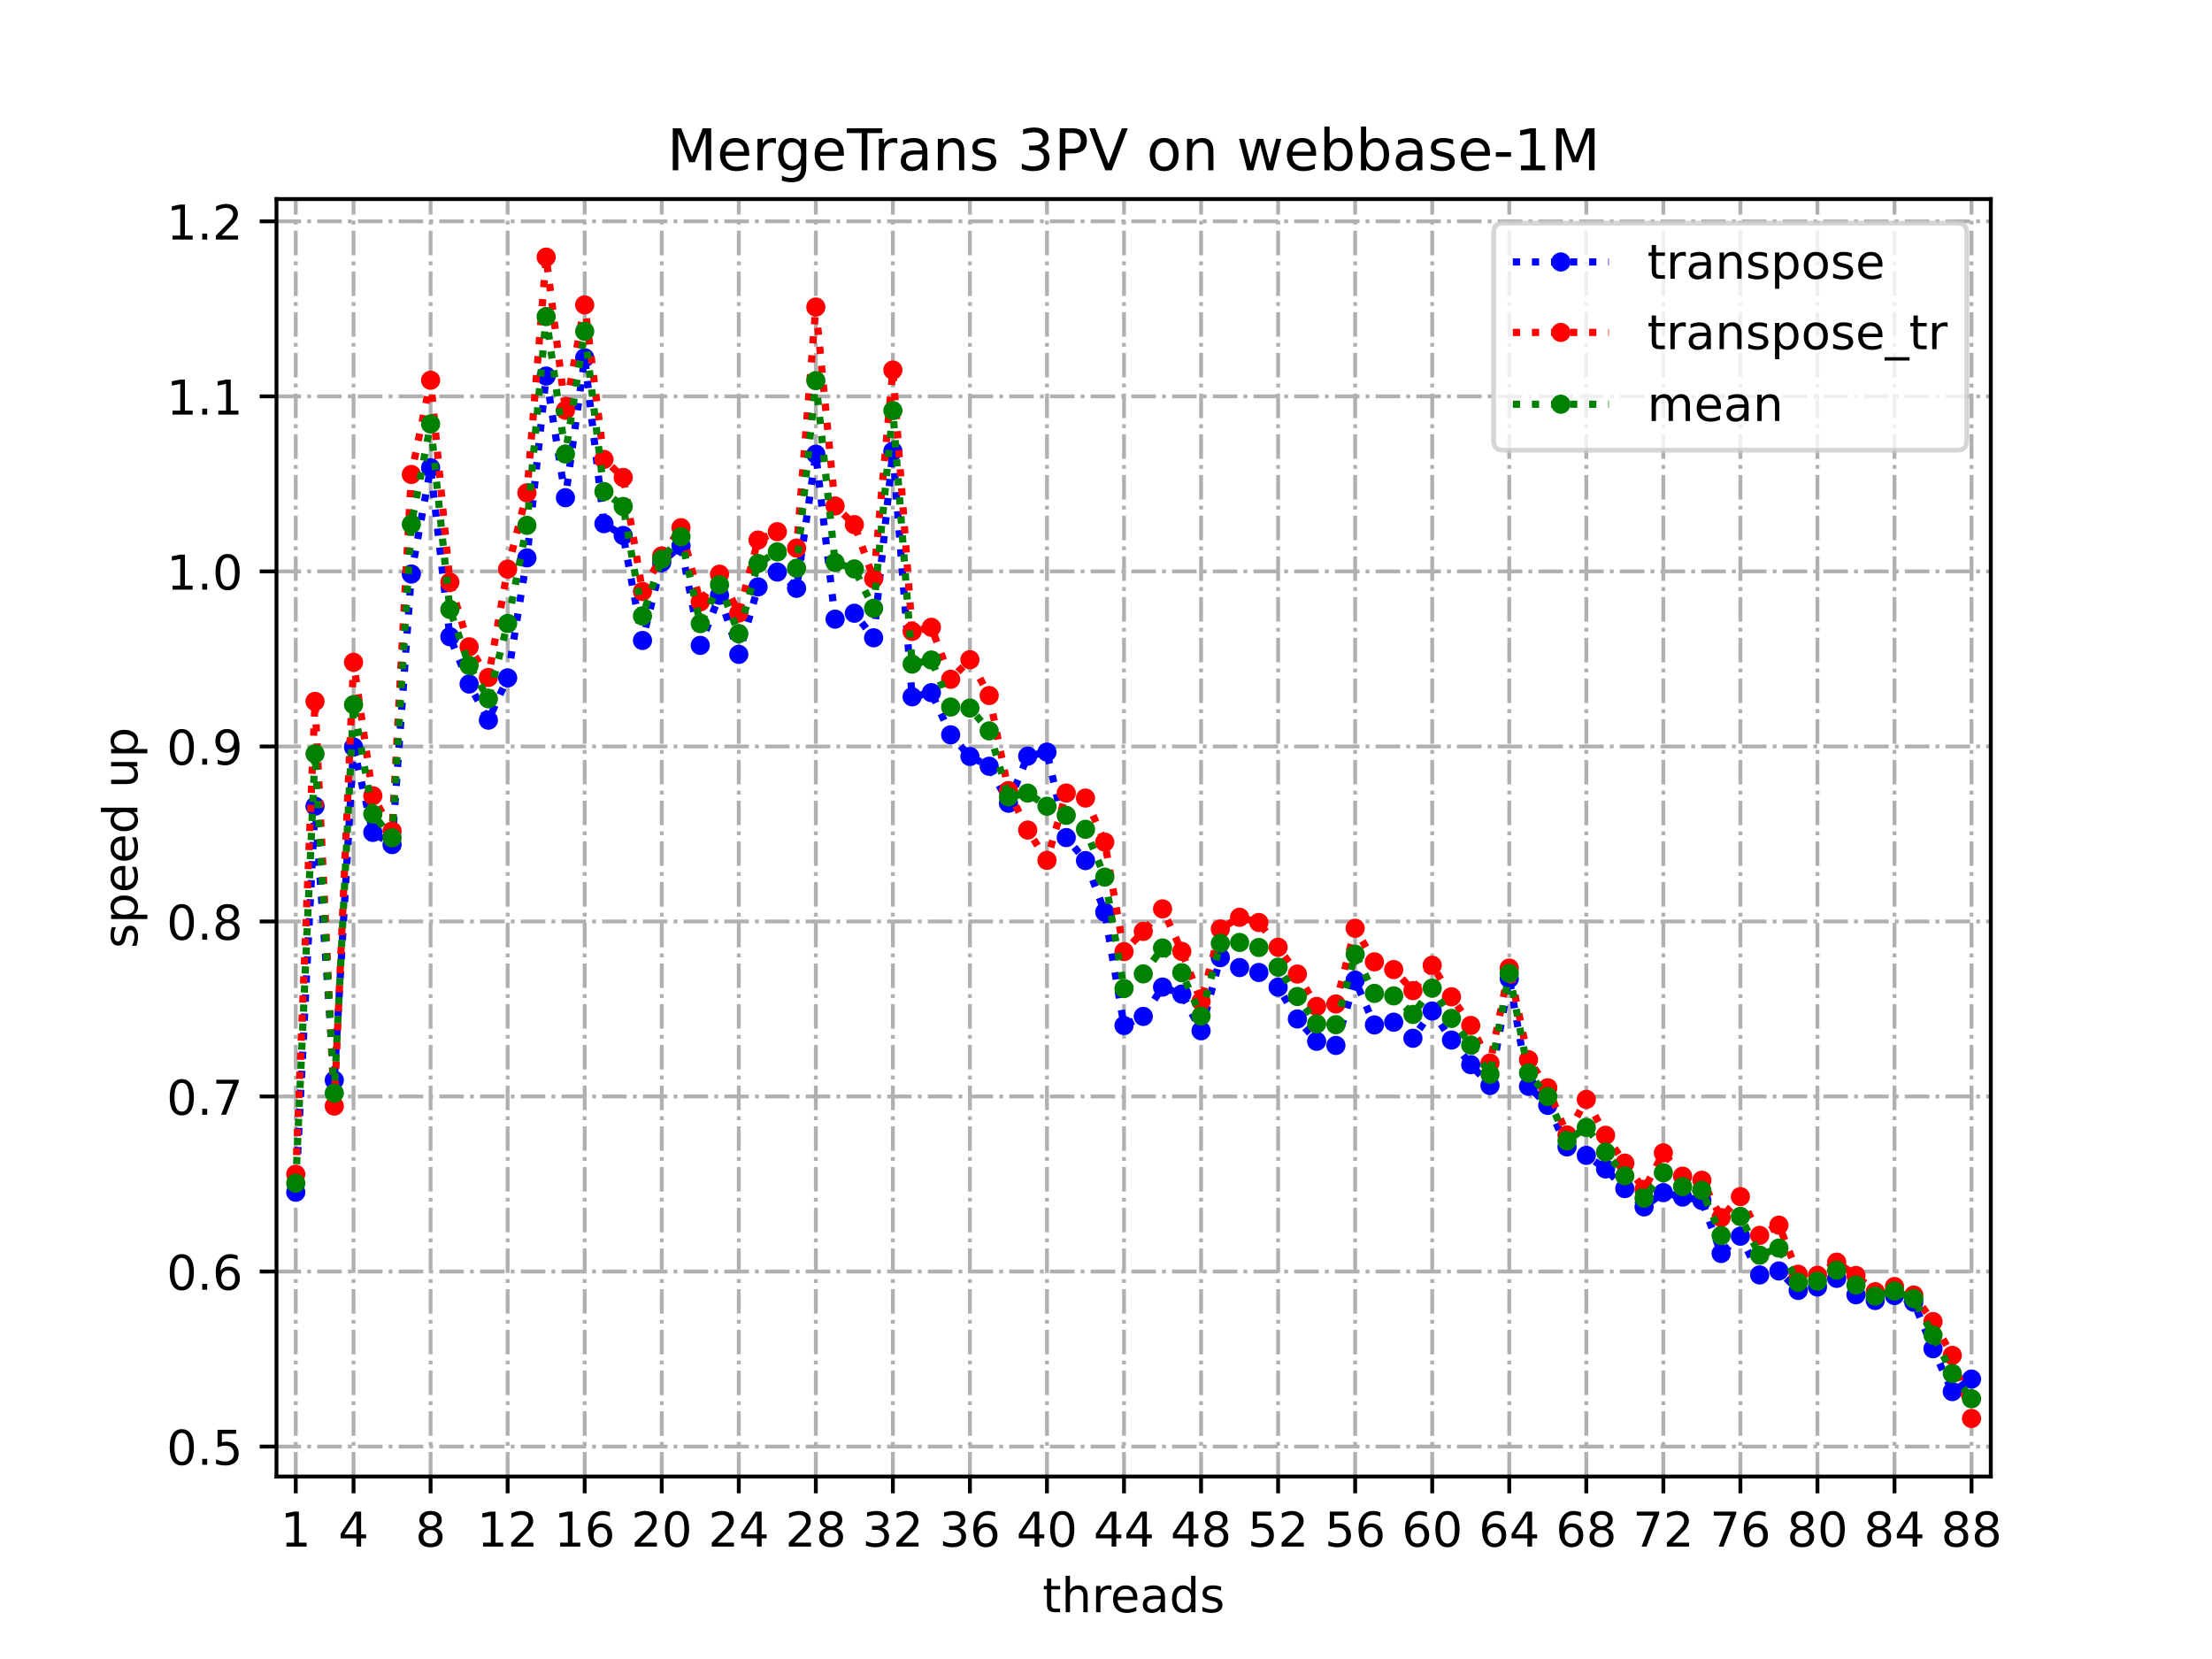<?xml version="1.0" encoding="utf-8" standalone="no"?>
<!DOCTYPE svg PUBLIC "-//W3C//DTD SVG 1.1//EN"
  "http://www.w3.org/Graphics/SVG/1.1/DTD/svg11.dtd">
<!-- Created with matplotlib (https://matplotlib.org/) -->
<svg height="345.6pt" version="1.1" viewBox="0 0 460.8 345.6" width="460.8pt" xmlns="http://www.w3.org/2000/svg" xmlns:xlink="http://www.w3.org/1999/xlink">
 <defs>
  <style type="text/css">
*{stroke-linecap:butt;stroke-linejoin:round;}
  </style>
 </defs>
 <g id="figure_1">
  <g id="patch_1">
   <path d="M 0 345.6 
L 460.8 345.6 
L 460.8 0 
L 0 0 
z
" style="fill:#ffffff;"/>
  </g>
  <g id="axes_1">
   <g id="patch_2">
    <path d="M 57.6 307.584 
L 414.72 307.584 
L 414.72 41.472 
L 57.6 41.472 
z
" style="fill:#ffffff;"/>
   </g>
   <g id="matplotlib.axis_1">
    <g id="xtick_1">
     <g id="line2d_1">
      <path clip-path="url(#p984054f845)" d="M 61.613 307.584 
L 61.613 41.472 
" style="fill:none;stroke:#b0b0b0;stroke-dasharray:5.12,1.28,0.8,1.28;stroke-dashoffset:0;stroke-width:0.8;"/>
     </g>
     <g id="line2d_2">
      <defs>
       <path d="M 0 0 
L 0 3.5 
" id="m1f3777aedd" style="stroke:#000000;stroke-width:0.8;"/>
      </defs>
      <g>
       <use style="stroke:#000000;stroke-width:0.8;" x="61.613" xlink:href="#m1f3777aedd" y="307.584"/>
      </g>
     </g>
     <g id="text_1">
      <!-- 1 -->
      <defs>
       <path d="M 12.406 8.297 
L 28.516 8.297 
L 28.516 63.922 
L 10.984 60.406 
L 10.984 69.391 
L 28.422 72.906 
L 38.281 72.906 
L 38.281 8.297 
L 54.391 8.297 
L 54.391 0 
L 12.406 0 
z
" id="DejaVuSans-49"/>
      </defs>
      <g transform="translate(58.431 322.182)scale(0.1 -0.1)">
       <use xlink:href="#DejaVuSans-49"/>
      </g>
     </g>
    </g>
    <g id="xtick_2">
     <g id="line2d_3">
      <path clip-path="url(#p984054f845)" d="M 73.65 307.584 
L 73.65 41.472 
" style="fill:none;stroke:#b0b0b0;stroke-dasharray:5.12,1.28,0.8,1.28;stroke-dashoffset:0;stroke-width:0.8;"/>
     </g>
     <g id="line2d_4">
      <g>
       <use style="stroke:#000000;stroke-width:0.8;" x="73.65" xlink:href="#m1f3777aedd" y="307.584"/>
      </g>
     </g>
     <g id="text_2">
      <!-- 4 -->
      <defs>
       <path d="M 37.797 64.312 
L 12.891 25.391 
L 37.797 25.391 
z
M 35.203 72.906 
L 47.609 72.906 
L 47.609 25.391 
L 58.016 25.391 
L 58.016 17.188 
L 47.609 17.188 
L 47.609 0 
L 37.797 0 
L 37.797 17.188 
L 4.891 17.188 
L 4.891 26.703 
z
" id="DejaVuSans-52"/>
      </defs>
      <g transform="translate(70.469 322.182)scale(0.1 -0.1)">
       <use xlink:href="#DejaVuSans-52"/>
      </g>
     </g>
    </g>
    <g id="xtick_3">
     <g id="line2d_5">
      <path clip-path="url(#p984054f845)" d="M 89.701 307.584 
L 89.701 41.472 
" style="fill:none;stroke:#b0b0b0;stroke-dasharray:5.12,1.28,0.8,1.28;stroke-dashoffset:0;stroke-width:0.8;"/>
     </g>
     <g id="line2d_6">
      <g>
       <use style="stroke:#000000;stroke-width:0.8;" x="89.701" xlink:href="#m1f3777aedd" y="307.584"/>
      </g>
     </g>
     <g id="text_3">
      <!-- 8 -->
      <defs>
       <path d="M 31.781 34.625 
Q 24.75 34.625 20.719 30.859 
Q 16.703 27.094 16.703 20.516 
Q 16.703 13.922 20.719 10.156 
Q 24.75 6.391 31.781 6.391 
Q 38.812 6.391 42.859 10.172 
Q 46.922 13.969 46.922 20.516 
Q 46.922 27.094 42.891 30.859 
Q 38.875 34.625 31.781 34.625 
z
M 21.922 38.812 
Q 15.578 40.375 12.031 44.719 
Q 8.5 49.078 8.5 55.328 
Q 8.5 64.062 14.719 69.141 
Q 20.953 74.219 31.781 74.219 
Q 42.672 74.219 48.875 69.141 
Q 55.078 64.062 55.078 55.328 
Q 55.078 49.078 51.531 44.719 
Q 48 40.375 41.703 38.812 
Q 48.828 37.156 52.797 32.312 
Q 56.781 27.484 56.781 20.516 
Q 56.781 9.906 50.312 4.234 
Q 43.844 -1.422 31.781 -1.422 
Q 19.734 -1.422 13.25 4.234 
Q 6.781 9.906 6.781 20.516 
Q 6.781 27.484 10.781 32.312 
Q 14.797 37.156 21.922 38.812 
z
M 18.312 54.391 
Q 18.312 48.734 21.844 45.562 
Q 25.391 42.391 31.781 42.391 
Q 38.141 42.391 41.719 45.562 
Q 45.312 48.734 45.312 54.391 
Q 45.312 60.062 41.719 63.234 
Q 38.141 66.406 31.781 66.406 
Q 25.391 66.406 21.844 63.234 
Q 18.312 60.062 18.312 54.391 
z
" id="DejaVuSans-56"/>
      </defs>
      <g transform="translate(86.519 322.182)scale(0.1 -0.1)">
       <use xlink:href="#DejaVuSans-56"/>
      </g>
     </g>
    </g>
    <g id="xtick_4">
     <g id="line2d_7">
      <path clip-path="url(#p984054f845)" d="M 105.751 307.584 
L 105.751 41.472 
" style="fill:none;stroke:#b0b0b0;stroke-dasharray:5.12,1.28,0.8,1.28;stroke-dashoffset:0;stroke-width:0.8;"/>
     </g>
     <g id="line2d_8">
      <g>
       <use style="stroke:#000000;stroke-width:0.8;" x="105.751" xlink:href="#m1f3777aedd" y="307.584"/>
      </g>
     </g>
     <g id="text_4">
      <!-- 12 -->
      <defs>
       <path d="M 19.188 8.297 
L 53.609 8.297 
L 53.609 0 
L 7.328 0 
L 7.328 8.297 
Q 12.938 14.109 22.625 23.891 
Q 32.328 33.688 34.812 36.531 
Q 39.547 41.844 41.422 45.531 
Q 43.312 49.219 43.312 52.781 
Q 43.312 58.594 39.234 62.25 
Q 35.156 65.922 28.609 65.922 
Q 23.969 65.922 18.812 64.312 
Q 13.672 62.703 7.812 59.422 
L 7.812 69.391 
Q 13.766 71.781 18.938 73 
Q 24.125 74.219 28.422 74.219 
Q 39.75 74.219 46.484 68.547 
Q 53.219 62.891 53.219 53.422 
Q 53.219 48.922 51.531 44.891 
Q 49.859 40.875 45.406 35.406 
Q 44.188 33.984 37.641 27.219 
Q 31.109 20.453 19.188 8.297 
z
" id="DejaVuSans-50"/>
      </defs>
      <g transform="translate(99.389 322.182)scale(0.1 -0.1)">
       <use xlink:href="#DejaVuSans-49"/>
       <use x="63.623" xlink:href="#DejaVuSans-50"/>
      </g>
     </g>
    </g>
    <g id="xtick_5">
     <g id="line2d_9">
      <path clip-path="url(#p984054f845)" d="M 121.801 307.584 
L 121.801 41.472 
" style="fill:none;stroke:#b0b0b0;stroke-dasharray:5.12,1.28,0.8,1.28;stroke-dashoffset:0;stroke-width:0.8;"/>
     </g>
     <g id="line2d_10">
      <g>
       <use style="stroke:#000000;stroke-width:0.8;" x="121.801" xlink:href="#m1f3777aedd" y="307.584"/>
      </g>
     </g>
     <g id="text_5">
      <!-- 16 -->
      <defs>
       <path d="M 33.016 40.375 
Q 26.375 40.375 22.484 35.828 
Q 18.609 31.297 18.609 23.391 
Q 18.609 15.531 22.484 10.953 
Q 26.375 6.391 33.016 6.391 
Q 39.656 6.391 43.531 10.953 
Q 47.406 15.531 47.406 23.391 
Q 47.406 31.297 43.531 35.828 
Q 39.656 40.375 33.016 40.375 
z
M 52.594 71.297 
L 52.594 62.312 
Q 48.875 64.062 45.094 64.984 
Q 41.312 65.922 37.594 65.922 
Q 27.828 65.922 22.672 59.328 
Q 17.531 52.734 16.797 39.406 
Q 19.672 43.656 24.016 45.922 
Q 28.375 48.188 33.594 48.188 
Q 44.578 48.188 50.953 41.516 
Q 57.328 34.859 57.328 23.391 
Q 57.328 12.156 50.688 5.359 
Q 44.047 -1.422 33.016 -1.422 
Q 20.359 -1.422 13.672 8.266 
Q 6.984 17.969 6.984 36.375 
Q 6.984 53.656 15.188 63.938 
Q 23.391 74.219 37.203 74.219 
Q 40.922 74.219 44.703 73.484 
Q 48.484 72.75 52.594 71.297 
z
" id="DejaVuSans-54"/>
      </defs>
      <g transform="translate(115.439 322.182)scale(0.1 -0.1)">
       <use xlink:href="#DejaVuSans-49"/>
       <use x="63.623" xlink:href="#DejaVuSans-54"/>
      </g>
     </g>
    </g>
    <g id="xtick_6">
     <g id="line2d_11">
      <path clip-path="url(#p984054f845)" d="M 137.852 307.584 
L 137.852 41.472 
" style="fill:none;stroke:#b0b0b0;stroke-dasharray:5.12,1.28,0.8,1.28;stroke-dashoffset:0;stroke-width:0.8;"/>
     </g>
     <g id="line2d_12">
      <g>
       <use style="stroke:#000000;stroke-width:0.8;" x="137.852" xlink:href="#m1f3777aedd" y="307.584"/>
      </g>
     </g>
     <g id="text_6">
      <!-- 20 -->
      <defs>
       <path d="M 31.781 66.406 
Q 24.172 66.406 20.328 58.906 
Q 16.5 51.422 16.5 36.375 
Q 16.5 21.391 20.328 13.891 
Q 24.172 6.391 31.781 6.391 
Q 39.453 6.391 43.281 13.891 
Q 47.125 21.391 47.125 36.375 
Q 47.125 51.422 43.281 58.906 
Q 39.453 66.406 31.781 66.406 
z
M 31.781 74.219 
Q 44.047 74.219 50.516 64.516 
Q 56.984 54.828 56.984 36.375 
Q 56.984 17.969 50.516 8.266 
Q 44.047 -1.422 31.781 -1.422 
Q 19.531 -1.422 13.062 8.266 
Q 6.594 17.969 6.594 36.375 
Q 6.594 54.828 13.062 64.516 
Q 19.531 74.219 31.781 74.219 
z
" id="DejaVuSans-48"/>
      </defs>
      <g transform="translate(131.489 322.182)scale(0.1 -0.1)">
       <use xlink:href="#DejaVuSans-50"/>
       <use x="63.623" xlink:href="#DejaVuSans-48"/>
      </g>
     </g>
    </g>
    <g id="xtick_7">
     <g id="line2d_13">
      <path clip-path="url(#p984054f845)" d="M 153.902 307.584 
L 153.902 41.472 
" style="fill:none;stroke:#b0b0b0;stroke-dasharray:5.12,1.28,0.8,1.28;stroke-dashoffset:0;stroke-width:0.8;"/>
     </g>
     <g id="line2d_14">
      <g>
       <use style="stroke:#000000;stroke-width:0.8;" x="153.902" xlink:href="#m1f3777aedd" y="307.584"/>
      </g>
     </g>
     <g id="text_7">
      <!-- 24 -->
      <g transform="translate(147.54 322.182)scale(0.1 -0.1)">
       <use xlink:href="#DejaVuSans-50"/>
       <use x="63.623" xlink:href="#DejaVuSans-52"/>
      </g>
     </g>
    </g>
    <g id="xtick_8">
     <g id="line2d_15">
      <path clip-path="url(#p984054f845)" d="M 169.952 307.584 
L 169.952 41.472 
" style="fill:none;stroke:#b0b0b0;stroke-dasharray:5.12,1.28,0.8,1.28;stroke-dashoffset:0;stroke-width:0.8;"/>
     </g>
     <g id="line2d_16">
      <g>
       <use style="stroke:#000000;stroke-width:0.8;" x="169.952" xlink:href="#m1f3777aedd" y="307.584"/>
      </g>
     </g>
     <g id="text_8">
      <!-- 28 -->
      <g transform="translate(163.59 322.182)scale(0.1 -0.1)">
       <use xlink:href="#DejaVuSans-50"/>
       <use x="63.623" xlink:href="#DejaVuSans-56"/>
      </g>
     </g>
    </g>
    <g id="xtick_9">
     <g id="line2d_17">
      <path clip-path="url(#p984054f845)" d="M 186.003 307.584 
L 186.003 41.472 
" style="fill:none;stroke:#b0b0b0;stroke-dasharray:5.12,1.28,0.8,1.28;stroke-dashoffset:0;stroke-width:0.8;"/>
     </g>
     <g id="line2d_18">
      <g>
       <use style="stroke:#000000;stroke-width:0.8;" x="186.003" xlink:href="#m1f3777aedd" y="307.584"/>
      </g>
     </g>
     <g id="text_9">
      <!-- 32 -->
      <defs>
       <path d="M 40.578 39.312 
Q 47.656 37.797 51.625 33 
Q 55.609 28.219 55.609 21.188 
Q 55.609 10.406 48.188 4.484 
Q 40.766 -1.422 27.094 -1.422 
Q 22.516 -1.422 17.656 -0.516 
Q 12.797 0.391 7.625 2.203 
L 7.625 11.719 
Q 11.719 9.328 16.594 8.109 
Q 21.484 6.891 26.812 6.891 
Q 36.078 6.891 40.938 10.547 
Q 45.797 14.203 45.797 21.188 
Q 45.797 27.641 41.281 31.266 
Q 36.766 34.906 28.719 34.906 
L 20.219 34.906 
L 20.219 43.016 
L 29.109 43.016 
Q 36.375 43.016 40.234 45.922 
Q 44.094 48.828 44.094 54.297 
Q 44.094 59.906 40.109 62.906 
Q 36.141 65.922 28.719 65.922 
Q 24.656 65.922 20.016 65.031 
Q 15.375 64.156 9.812 62.312 
L 9.812 71.094 
Q 15.438 72.656 20.344 73.438 
Q 25.25 74.219 29.594 74.219 
Q 40.828 74.219 47.359 69.109 
Q 53.906 64.016 53.906 55.328 
Q 53.906 49.266 50.438 45.094 
Q 46.969 40.922 40.578 39.312 
z
" id="DejaVuSans-51"/>
      </defs>
      <g transform="translate(179.64 322.182)scale(0.1 -0.1)">
       <use xlink:href="#DejaVuSans-51"/>
       <use x="63.623" xlink:href="#DejaVuSans-50"/>
      </g>
     </g>
    </g>
    <g id="xtick_10">
     <g id="line2d_19">
      <path clip-path="url(#p984054f845)" d="M 202.053 307.584 
L 202.053 41.472 
" style="fill:none;stroke:#b0b0b0;stroke-dasharray:5.12,1.28,0.8,1.28;stroke-dashoffset:0;stroke-width:0.8;"/>
     </g>
     <g id="line2d_20">
      <g>
       <use style="stroke:#000000;stroke-width:0.8;" x="202.053" xlink:href="#m1f3777aedd" y="307.584"/>
      </g>
     </g>
     <g id="text_10">
      <!-- 36 -->
      <g transform="translate(195.691 322.182)scale(0.1 -0.1)">
       <use xlink:href="#DejaVuSans-51"/>
       <use x="63.623" xlink:href="#DejaVuSans-54"/>
      </g>
     </g>
    </g>
    <g id="xtick_11">
     <g id="line2d_21">
      <path clip-path="url(#p984054f845)" d="M 218.103 307.584 
L 218.103 41.472 
" style="fill:none;stroke:#b0b0b0;stroke-dasharray:5.12,1.28,0.8,1.28;stroke-dashoffset:0;stroke-width:0.8;"/>
     </g>
     <g id="line2d_22">
      <g>
       <use style="stroke:#000000;stroke-width:0.8;" x="218.103" xlink:href="#m1f3777aedd" y="307.584"/>
      </g>
     </g>
     <g id="text_11">
      <!-- 40 -->
      <g transform="translate(211.741 322.182)scale(0.1 -0.1)">
       <use xlink:href="#DejaVuSans-52"/>
       <use x="63.623" xlink:href="#DejaVuSans-48"/>
      </g>
     </g>
    </g>
    <g id="xtick_12">
     <g id="line2d_23">
      <path clip-path="url(#p984054f845)" d="M 234.154 307.584 
L 234.154 41.472 
" style="fill:none;stroke:#b0b0b0;stroke-dasharray:5.12,1.28,0.8,1.28;stroke-dashoffset:0;stroke-width:0.8;"/>
     </g>
     <g id="line2d_24">
      <g>
       <use style="stroke:#000000;stroke-width:0.8;" x="234.154" xlink:href="#m1f3777aedd" y="307.584"/>
      </g>
     </g>
     <g id="text_12">
      <!-- 44 -->
      <g transform="translate(227.791 322.182)scale(0.1 -0.1)">
       <use xlink:href="#DejaVuSans-52"/>
       <use x="63.623" xlink:href="#DejaVuSans-52"/>
      </g>
     </g>
    </g>
    <g id="xtick_13">
     <g id="line2d_25">
      <path clip-path="url(#p984054f845)" d="M 250.204 307.584 
L 250.204 41.472 
" style="fill:none;stroke:#b0b0b0;stroke-dasharray:5.12,1.28,0.8,1.28;stroke-dashoffset:0;stroke-width:0.8;"/>
     </g>
     <g id="line2d_26">
      <g>
       <use style="stroke:#000000;stroke-width:0.8;" x="250.204" xlink:href="#m1f3777aedd" y="307.584"/>
      </g>
     </g>
     <g id="text_13">
      <!-- 48 -->
      <g transform="translate(243.842 322.182)scale(0.1 -0.1)">
       <use xlink:href="#DejaVuSans-52"/>
       <use x="63.623" xlink:href="#DejaVuSans-56"/>
      </g>
     </g>
    </g>
    <g id="xtick_14">
     <g id="line2d_27">
      <path clip-path="url(#p984054f845)" d="M 266.254 307.584 
L 266.254 41.472 
" style="fill:none;stroke:#b0b0b0;stroke-dasharray:5.12,1.28,0.8,1.28;stroke-dashoffset:0;stroke-width:0.8;"/>
     </g>
     <g id="line2d_28">
      <g>
       <use style="stroke:#000000;stroke-width:0.8;" x="266.254" xlink:href="#m1f3777aedd" y="307.584"/>
      </g>
     </g>
     <g id="text_14">
      <!-- 52 -->
      <defs>
       <path d="M 10.797 72.906 
L 49.516 72.906 
L 49.516 64.594 
L 19.828 64.594 
L 19.828 46.734 
Q 21.969 47.469 24.109 47.828 
Q 26.266 48.188 28.422 48.188 
Q 40.625 48.188 47.75 41.5 
Q 54.891 34.812 54.891 23.391 
Q 54.891 11.625 47.562 5.094 
Q 40.234 -1.422 26.906 -1.422 
Q 22.312 -1.422 17.547 -0.641 
Q 12.797 0.141 7.719 1.703 
L 7.719 11.625 
Q 12.109 9.234 16.797 8.062 
Q 21.484 6.891 26.703 6.891 
Q 35.156 6.891 40.078 11.328 
Q 45.016 15.766 45.016 23.391 
Q 45.016 31 40.078 35.438 
Q 35.156 39.891 26.703 39.891 
Q 22.75 39.891 18.812 39.016 
Q 14.891 38.141 10.797 36.281 
z
" id="DejaVuSans-53"/>
      </defs>
      <g transform="translate(259.892 322.182)scale(0.1 -0.1)">
       <use xlink:href="#DejaVuSans-53"/>
       <use x="63.623" xlink:href="#DejaVuSans-50"/>
      </g>
     </g>
    </g>
    <g id="xtick_15">
     <g id="line2d_29">
      <path clip-path="url(#p984054f845)" d="M 282.305 307.584 
L 282.305 41.472 
" style="fill:none;stroke:#b0b0b0;stroke-dasharray:5.12,1.28,0.8,1.28;stroke-dashoffset:0;stroke-width:0.8;"/>
     </g>
     <g id="line2d_30">
      <g>
       <use style="stroke:#000000;stroke-width:0.8;" x="282.305" xlink:href="#m1f3777aedd" y="307.584"/>
      </g>
     </g>
     <g id="text_15">
      <!-- 56 -->
      <g transform="translate(275.942 322.182)scale(0.1 -0.1)">
       <use xlink:href="#DejaVuSans-53"/>
       <use x="63.623" xlink:href="#DejaVuSans-54"/>
      </g>
     </g>
    </g>
    <g id="xtick_16">
     <g id="line2d_31">
      <path clip-path="url(#p984054f845)" d="M 298.355 307.584 
L 298.355 41.472 
" style="fill:none;stroke:#b0b0b0;stroke-dasharray:5.12,1.28,0.8,1.28;stroke-dashoffset:0;stroke-width:0.8;"/>
     </g>
     <g id="line2d_32">
      <g>
       <use style="stroke:#000000;stroke-width:0.8;" x="298.355" xlink:href="#m1f3777aedd" y="307.584"/>
      </g>
     </g>
     <g id="text_16">
      <!-- 60 -->
      <g transform="translate(291.993 322.182)scale(0.1 -0.1)">
       <use xlink:href="#DejaVuSans-54"/>
       <use x="63.623" xlink:href="#DejaVuSans-48"/>
      </g>
     </g>
    </g>
    <g id="xtick_17">
     <g id="line2d_33">
      <path clip-path="url(#p984054f845)" d="M 314.405 307.584 
L 314.405 41.472 
" style="fill:none;stroke:#b0b0b0;stroke-dasharray:5.12,1.28,0.8,1.28;stroke-dashoffset:0;stroke-width:0.8;"/>
     </g>
     <g id="line2d_34">
      <g>
       <use style="stroke:#000000;stroke-width:0.8;" x="314.405" xlink:href="#m1f3777aedd" y="307.584"/>
      </g>
     </g>
     <g id="text_17">
      <!-- 64 -->
      <g transform="translate(308.043 322.182)scale(0.1 -0.1)">
       <use xlink:href="#DejaVuSans-54"/>
       <use x="63.623" xlink:href="#DejaVuSans-52"/>
      </g>
     </g>
    </g>
    <g id="xtick_18">
     <g id="line2d_35">
      <path clip-path="url(#p984054f845)" d="M 330.456 307.584 
L 330.456 41.472 
" style="fill:none;stroke:#b0b0b0;stroke-dasharray:5.12,1.28,0.8,1.28;stroke-dashoffset:0;stroke-width:0.8;"/>
     </g>
     <g id="line2d_36">
      <g>
       <use style="stroke:#000000;stroke-width:0.8;" x="330.456" xlink:href="#m1f3777aedd" y="307.584"/>
      </g>
     </g>
     <g id="text_18">
      <!-- 68 -->
      <g transform="translate(324.093 322.182)scale(0.1 -0.1)">
       <use xlink:href="#DejaVuSans-54"/>
       <use x="63.623" xlink:href="#DejaVuSans-56"/>
      </g>
     </g>
    </g>
    <g id="xtick_19">
     <g id="line2d_37">
      <path clip-path="url(#p984054f845)" d="M 346.506 307.584 
L 346.506 41.472 
" style="fill:none;stroke:#b0b0b0;stroke-dasharray:5.12,1.28,0.8,1.28;stroke-dashoffset:0;stroke-width:0.8;"/>
     </g>
     <g id="line2d_38">
      <g>
       <use style="stroke:#000000;stroke-width:0.8;" x="346.506" xlink:href="#m1f3777aedd" y="307.584"/>
      </g>
     </g>
     <g id="text_19">
      <!-- 72 -->
      <defs>
       <path d="M 8.203 72.906 
L 55.078 72.906 
L 55.078 68.703 
L 28.609 0 
L 18.312 0 
L 43.219 64.594 
L 8.203 64.594 
z
" id="DejaVuSans-55"/>
      </defs>
      <g transform="translate(340.144 322.182)scale(0.1 -0.1)">
       <use xlink:href="#DejaVuSans-55"/>
       <use x="63.623" xlink:href="#DejaVuSans-50"/>
      </g>
     </g>
    </g>
    <g id="xtick_20">
     <g id="line2d_39">
      <path clip-path="url(#p984054f845)" d="M 362.556 307.584 
L 362.556 41.472 
" style="fill:none;stroke:#b0b0b0;stroke-dasharray:5.12,1.28,0.8,1.28;stroke-dashoffset:0;stroke-width:0.8;"/>
     </g>
     <g id="line2d_40">
      <g>
       <use style="stroke:#000000;stroke-width:0.8;" x="362.556" xlink:href="#m1f3777aedd" y="307.584"/>
      </g>
     </g>
     <g id="text_20">
      <!-- 76 -->
      <g transform="translate(356.194 322.182)scale(0.1 -0.1)">
       <use xlink:href="#DejaVuSans-55"/>
       <use x="63.623" xlink:href="#DejaVuSans-54"/>
      </g>
     </g>
    </g>
    <g id="xtick_21">
     <g id="line2d_41">
      <path clip-path="url(#p984054f845)" d="M 378.607 307.584 
L 378.607 41.472 
" style="fill:none;stroke:#b0b0b0;stroke-dasharray:5.12,1.28,0.8,1.28;stroke-dashoffset:0;stroke-width:0.8;"/>
     </g>
     <g id="line2d_42">
      <g>
       <use style="stroke:#000000;stroke-width:0.8;" x="378.607" xlink:href="#m1f3777aedd" y="307.584"/>
      </g>
     </g>
     <g id="text_21">
      <!-- 80 -->
      <g transform="translate(372.244 322.182)scale(0.1 -0.1)">
       <use xlink:href="#DejaVuSans-56"/>
       <use x="63.623" xlink:href="#DejaVuSans-48"/>
      </g>
     </g>
    </g>
    <g id="xtick_22">
     <g id="line2d_43">
      <path clip-path="url(#p984054f845)" d="M 394.657 307.584 
L 394.657 41.472 
" style="fill:none;stroke:#b0b0b0;stroke-dasharray:5.12,1.28,0.8,1.28;stroke-dashoffset:0;stroke-width:0.8;"/>
     </g>
     <g id="line2d_44">
      <g>
       <use style="stroke:#000000;stroke-width:0.8;" x="394.657" xlink:href="#m1f3777aedd" y="307.584"/>
      </g>
     </g>
     <g id="text_22">
      <!-- 84 -->
      <g transform="translate(388.295 322.182)scale(0.1 -0.1)">
       <use xlink:href="#DejaVuSans-56"/>
       <use x="63.623" xlink:href="#DejaVuSans-52"/>
      </g>
     </g>
    </g>
    <g id="xtick_23">
     <g id="line2d_45">
      <path clip-path="url(#p984054f845)" d="M 410.707 307.584 
L 410.707 41.472 
" style="fill:none;stroke:#b0b0b0;stroke-dasharray:5.12,1.28,0.8,1.28;stroke-dashoffset:0;stroke-width:0.8;"/>
     </g>
     <g id="line2d_46">
      <g>
       <use style="stroke:#000000;stroke-width:0.8;" x="410.707" xlink:href="#m1f3777aedd" y="307.584"/>
      </g>
     </g>
     <g id="text_23">
      <!-- 88 -->
      <g transform="translate(404.345 322.182)scale(0.1 -0.1)">
       <use xlink:href="#DejaVuSans-56"/>
       <use x="63.623" xlink:href="#DejaVuSans-56"/>
      </g>
     </g>
    </g>
    <g id="text_24">
     <!-- threads -->
     <defs>
      <path d="M 18.312 70.219 
L 18.312 54.688 
L 36.812 54.688 
L 36.812 47.703 
L 18.312 47.703 
L 18.312 18.016 
Q 18.312 11.328 20.141 9.422 
Q 21.969 7.516 27.594 7.516 
L 36.812 7.516 
L 36.812 0 
L 27.594 0 
Q 17.188 0 13.234 3.875 
Q 9.281 7.766 9.281 18.016 
L 9.281 47.703 
L 2.688 47.703 
L 2.688 54.688 
L 9.281 54.688 
L 9.281 70.219 
z
" id="DejaVuSans-116"/>
      <path d="M 54.891 33.016 
L 54.891 0 
L 45.906 0 
L 45.906 32.719 
Q 45.906 40.484 42.875 44.328 
Q 39.844 48.188 33.797 48.188 
Q 26.516 48.188 22.312 43.547 
Q 18.109 38.922 18.109 30.906 
L 18.109 0 
L 9.078 0 
L 9.078 75.984 
L 18.109 75.984 
L 18.109 46.188 
Q 21.344 51.125 25.703 53.562 
Q 30.078 56 35.797 56 
Q 45.219 56 50.047 50.172 
Q 54.891 44.344 54.891 33.016 
z
" id="DejaVuSans-104"/>
      <path d="M 41.109 46.297 
Q 39.594 47.172 37.812 47.578 
Q 36.031 48 33.891 48 
Q 26.266 48 22.188 43.047 
Q 18.109 38.094 18.109 28.812 
L 18.109 0 
L 9.078 0 
L 9.078 54.688 
L 18.109 54.688 
L 18.109 46.188 
Q 20.953 51.172 25.484 53.578 
Q 30.031 56 36.531 56 
Q 37.453 56 38.578 55.875 
Q 39.703 55.766 41.062 55.516 
z
" id="DejaVuSans-114"/>
      <path d="M 56.203 29.594 
L 56.203 25.203 
L 14.891 25.203 
Q 15.484 15.922 20.484 11.062 
Q 25.484 6.203 34.422 6.203 
Q 39.594 6.203 44.453 7.469 
Q 49.312 8.734 54.109 11.281 
L 54.109 2.781 
Q 49.266 0.734 44.188 -0.344 
Q 39.109 -1.422 33.891 -1.422 
Q 20.797 -1.422 13.156 6.188 
Q 5.516 13.812 5.516 26.812 
Q 5.516 40.234 12.766 48.109 
Q 20.016 56 32.328 56 
Q 43.359 56 49.781 48.891 
Q 56.203 41.797 56.203 29.594 
z
M 47.219 32.234 
Q 47.125 39.594 43.094 43.984 
Q 39.062 48.391 32.422 48.391 
Q 24.906 48.391 20.391 44.141 
Q 15.875 39.891 15.188 32.172 
z
" id="DejaVuSans-101"/>
      <path d="M 34.281 27.484 
Q 23.391 27.484 19.188 25 
Q 14.984 22.516 14.984 16.5 
Q 14.984 11.719 18.141 8.906 
Q 21.297 6.109 26.703 6.109 
Q 34.188 6.109 38.703 11.406 
Q 43.219 16.703 43.219 25.484 
L 43.219 27.484 
z
M 52.203 31.203 
L 52.203 0 
L 43.219 0 
L 43.219 8.297 
Q 40.141 3.328 35.547 0.953 
Q 30.953 -1.422 24.312 -1.422 
Q 15.922 -1.422 10.953 3.297 
Q 6 8.016 6 15.922 
Q 6 25.141 12.172 29.828 
Q 18.359 34.516 30.609 34.516 
L 43.219 34.516 
L 43.219 35.406 
Q 43.219 41.609 39.141 45 
Q 35.062 48.391 27.688 48.391 
Q 23 48.391 18.547 47.266 
Q 14.109 46.141 10.016 43.891 
L 10.016 52.203 
Q 14.938 54.109 19.578 55.047 
Q 24.219 56 28.609 56 
Q 40.484 56 46.344 49.844 
Q 52.203 43.703 52.203 31.203 
z
" id="DejaVuSans-97"/>
      <path d="M 45.406 46.391 
L 45.406 75.984 
L 54.391 75.984 
L 54.391 0 
L 45.406 0 
L 45.406 8.203 
Q 42.578 3.328 38.25 0.953 
Q 33.938 -1.422 27.875 -1.422 
Q 17.969 -1.422 11.734 6.484 
Q 5.516 14.406 5.516 27.297 
Q 5.516 40.188 11.734 48.094 
Q 17.969 56 27.875 56 
Q 33.938 56 38.25 53.625 
Q 42.578 51.266 45.406 46.391 
z
M 14.797 27.297 
Q 14.797 17.391 18.875 11.75 
Q 22.953 6.109 30.078 6.109 
Q 37.203 6.109 41.297 11.75 
Q 45.406 17.391 45.406 27.297 
Q 45.406 37.203 41.297 42.844 
Q 37.203 48.484 30.078 48.484 
Q 22.953 48.484 18.875 42.844 
Q 14.797 37.203 14.797 27.297 
z
" id="DejaVuSans-100"/>
      <path d="M 44.281 53.078 
L 44.281 44.578 
Q 40.484 46.531 36.375 47.5 
Q 32.281 48.484 27.875 48.484 
Q 21.188 48.484 17.844 46.438 
Q 14.5 44.391 14.5 40.281 
Q 14.5 37.156 16.891 35.375 
Q 19.281 33.594 26.516 31.984 
L 29.594 31.297 
Q 39.156 29.25 43.188 25.516 
Q 47.219 21.781 47.219 15.094 
Q 47.219 7.469 41.188 3.016 
Q 35.156 -1.422 24.609 -1.422 
Q 20.219 -1.422 15.453 -0.562 
Q 10.688 0.297 5.422 2 
L 5.422 11.281 
Q 10.406 8.688 15.234 7.391 
Q 20.062 6.109 24.812 6.109 
Q 31.156 6.109 34.562 8.281 
Q 37.984 10.453 37.984 14.406 
Q 37.984 18.062 35.516 20.016 
Q 33.062 21.969 24.703 23.781 
L 21.578 24.516 
Q 13.234 26.266 9.516 29.906 
Q 5.812 33.547 5.812 39.891 
Q 5.812 47.609 11.281 51.797 
Q 16.75 56 26.812 56 
Q 31.781 56 36.172 55.266 
Q 40.578 54.547 44.281 53.078 
z
" id="DejaVuSans-115"/>
     </defs>
     <g transform="translate(217.169 335.861)scale(0.1 -0.1)">
      <use xlink:href="#DejaVuSans-116"/>
      <use x="39.209" xlink:href="#DejaVuSans-104"/>
      <use x="102.588" xlink:href="#DejaVuSans-114"/>
      <use x="141.451" xlink:href="#DejaVuSans-101"/>
      <use x="202.975" xlink:href="#DejaVuSans-97"/>
      <use x="264.254" xlink:href="#DejaVuSans-100"/>
      <use x="327.73" xlink:href="#DejaVuSans-115"/>
     </g>
    </g>
   </g>
   <g id="matplotlib.axis_2">
    <g id="ytick_1">
     <g id="line2d_47">
      <path clip-path="url(#p984054f845)" d="M 57.6 301.344 
L 414.72 301.344 
" style="fill:none;stroke:#b0b0b0;stroke-dasharray:5.12,1.28,0.8,1.28;stroke-dashoffset:0;stroke-width:0.8;"/>
     </g>
     <g id="line2d_48">
      <defs>
       <path d="M 0 0 
L -3.5 0 
" id="m491c961348" style="stroke:#000000;stroke-width:0.8;"/>
      </defs>
      <g>
       <use style="stroke:#000000;stroke-width:0.8;" x="57.6" xlink:href="#m491c961348" y="301.344"/>
      </g>
     </g>
     <g id="text_25">
      <!-- 0.5 -->
      <defs>
       <path d="M 10.688 12.406 
L 21 12.406 
L 21 0 
L 10.688 0 
z
" id="DejaVuSans-46"/>
      </defs>
      <g transform="translate(34.697 305.143)scale(0.1 -0.1)">
       <use xlink:href="#DejaVuSans-48"/>
       <use x="63.623" xlink:href="#DejaVuSans-46"/>
       <use x="95.41" xlink:href="#DejaVuSans-53"/>
      </g>
     </g>
    </g>
    <g id="ytick_2">
     <g id="line2d_49">
      <path clip-path="url(#p984054f845)" d="M 57.6 264.881 
L 414.72 264.881 
" style="fill:none;stroke:#b0b0b0;stroke-dasharray:5.12,1.28,0.8,1.28;stroke-dashoffset:0;stroke-width:0.8;"/>
     </g>
     <g id="line2d_50">
      <g>
       <use style="stroke:#000000;stroke-width:0.8;" x="57.6" xlink:href="#m491c961348" y="264.881"/>
      </g>
     </g>
     <g id="text_26">
      <!-- 0.6 -->
      <g transform="translate(34.697 268.681)scale(0.1 -0.1)">
       <use xlink:href="#DejaVuSans-48"/>
       <use x="63.623" xlink:href="#DejaVuSans-46"/>
       <use x="95.41" xlink:href="#DejaVuSans-54"/>
      </g>
     </g>
    </g>
    <g id="ytick_3">
     <g id="line2d_51">
      <path clip-path="url(#p984054f845)" d="M 57.6 228.419 
L 414.72 228.419 
" style="fill:none;stroke:#b0b0b0;stroke-dasharray:5.12,1.28,0.8,1.28;stroke-dashoffset:0;stroke-width:0.8;"/>
     </g>
     <g id="line2d_52">
      <g>
       <use style="stroke:#000000;stroke-width:0.8;" x="57.6" xlink:href="#m491c961348" y="228.419"/>
      </g>
     </g>
     <g id="text_27">
      <!-- 0.7 -->
      <g transform="translate(34.697 232.218)scale(0.1 -0.1)">
       <use xlink:href="#DejaVuSans-48"/>
       <use x="63.623" xlink:href="#DejaVuSans-46"/>
       <use x="95.41" xlink:href="#DejaVuSans-55"/>
      </g>
     </g>
    </g>
    <g id="ytick_4">
     <g id="line2d_53">
      <path clip-path="url(#p984054f845)" d="M 57.6 191.956 
L 414.72 191.956 
" style="fill:none;stroke:#b0b0b0;stroke-dasharray:5.12,1.28,0.8,1.28;stroke-dashoffset:0;stroke-width:0.8;"/>
     </g>
     <g id="line2d_54">
      <g>
       <use style="stroke:#000000;stroke-width:0.8;" x="57.6" xlink:href="#m491c961348" y="191.956"/>
      </g>
     </g>
     <g id="text_28">
      <!-- 0.8 -->
      <g transform="translate(34.697 195.755)scale(0.1 -0.1)">
       <use xlink:href="#DejaVuSans-48"/>
       <use x="63.623" xlink:href="#DejaVuSans-46"/>
       <use x="95.41" xlink:href="#DejaVuSans-56"/>
      </g>
     </g>
    </g>
    <g id="ytick_5">
     <g id="line2d_55">
      <path clip-path="url(#p984054f845)" d="M 57.6 155.494 
L 414.72 155.494 
" style="fill:none;stroke:#b0b0b0;stroke-dasharray:5.12,1.28,0.8,1.28;stroke-dashoffset:0;stroke-width:0.8;"/>
     </g>
     <g id="line2d_56">
      <g>
       <use style="stroke:#000000;stroke-width:0.8;" x="57.6" xlink:href="#m491c961348" y="155.494"/>
      </g>
     </g>
     <g id="text_29">
      <!-- 0.9 -->
      <defs>
       <path d="M 10.984 1.516 
L 10.984 10.5 
Q 14.703 8.734 18.5 7.812 
Q 22.312 6.891 25.984 6.891 
Q 35.75 6.891 40.891 13.453 
Q 46.047 20.016 46.781 33.406 
Q 43.953 29.203 39.594 26.953 
Q 35.25 24.703 29.984 24.703 
Q 19.047 24.703 12.672 31.312 
Q 6.297 37.938 6.297 49.422 
Q 6.297 60.641 12.938 67.422 
Q 19.578 74.219 30.609 74.219 
Q 43.266 74.219 49.922 64.516 
Q 56.594 54.828 56.594 36.375 
Q 56.594 19.141 48.406 8.859 
Q 40.234 -1.422 26.422 -1.422 
Q 22.703 -1.422 18.891 -0.688 
Q 15.094 0.047 10.984 1.516 
z
M 30.609 32.422 
Q 37.25 32.422 41.125 36.953 
Q 45.016 41.5 45.016 49.422 
Q 45.016 57.281 41.125 61.844 
Q 37.25 66.406 30.609 66.406 
Q 23.969 66.406 20.094 61.844 
Q 16.219 57.281 16.219 49.422 
Q 16.219 41.5 20.094 36.953 
Q 23.969 32.422 30.609 32.422 
z
" id="DejaVuSans-57"/>
      </defs>
      <g transform="translate(34.697 159.293)scale(0.1 -0.1)">
       <use xlink:href="#DejaVuSans-48"/>
       <use x="63.623" xlink:href="#DejaVuSans-46"/>
       <use x="95.41" xlink:href="#DejaVuSans-57"/>
      </g>
     </g>
    </g>
    <g id="ytick_6">
     <g id="line2d_57">
      <path clip-path="url(#p984054f845)" d="M 57.6 119.031 
L 414.72 119.031 
" style="fill:none;stroke:#b0b0b0;stroke-dasharray:5.12,1.28,0.8,1.28;stroke-dashoffset:0;stroke-width:0.8;"/>
     </g>
     <g id="line2d_58">
      <g>
       <use style="stroke:#000000;stroke-width:0.8;" x="57.6" xlink:href="#m491c961348" y="119.031"/>
      </g>
     </g>
     <g id="text_30">
      <!-- 1.0 -->
      <g transform="translate(34.697 122.83)scale(0.1 -0.1)">
       <use xlink:href="#DejaVuSans-49"/>
       <use x="63.623" xlink:href="#DejaVuSans-46"/>
       <use x="95.41" xlink:href="#DejaVuSans-48"/>
      </g>
     </g>
    </g>
    <g id="ytick_7">
     <g id="line2d_59">
      <path clip-path="url(#p984054f845)" d="M 57.6 82.568 
L 414.72 82.568 
" style="fill:none;stroke:#b0b0b0;stroke-dasharray:5.12,1.28,0.8,1.28;stroke-dashoffset:0;stroke-width:0.8;"/>
     </g>
     <g id="line2d_60">
      <g>
       <use style="stroke:#000000;stroke-width:0.8;" x="57.6" xlink:href="#m491c961348" y="82.568"/>
      </g>
     </g>
     <g id="text_31">
      <!-- 1.1 -->
      <g transform="translate(34.697 86.368)scale(0.1 -0.1)">
       <use xlink:href="#DejaVuSans-49"/>
       <use x="63.623" xlink:href="#DejaVuSans-46"/>
       <use x="95.41" xlink:href="#DejaVuSans-49"/>
      </g>
     </g>
    </g>
    <g id="ytick_8">
     <g id="line2d_61">
      <path clip-path="url(#p984054f845)" d="M 57.6 46.106 
L 414.72 46.106 
" style="fill:none;stroke:#b0b0b0;stroke-dasharray:5.12,1.28,0.8,1.28;stroke-dashoffset:0;stroke-width:0.8;"/>
     </g>
     <g id="line2d_62">
      <g>
       <use style="stroke:#000000;stroke-width:0.8;" x="57.6" xlink:href="#m491c961348" y="46.106"/>
      </g>
     </g>
     <g id="text_32">
      <!-- 1.2 -->
      <g transform="translate(34.697 49.905)scale(0.1 -0.1)">
       <use xlink:href="#DejaVuSans-49"/>
       <use x="63.623" xlink:href="#DejaVuSans-46"/>
       <use x="95.41" xlink:href="#DejaVuSans-50"/>
      </g>
     </g>
    </g>
    <g id="text_33">
     <!-- speed up -->
     <defs>
      <path d="M 18.109 8.203 
L 18.109 -20.797 
L 9.078 -20.797 
L 9.078 54.688 
L 18.109 54.688 
L 18.109 46.391 
Q 20.953 51.266 25.266 53.625 
Q 29.594 56 35.594 56 
Q 45.562 56 51.781 48.094 
Q 58.016 40.188 58.016 27.297 
Q 58.016 14.406 51.781 6.484 
Q 45.562 -1.422 35.594 -1.422 
Q 29.594 -1.422 25.266 0.953 
Q 20.953 3.328 18.109 8.203 
z
M 48.688 27.297 
Q 48.688 37.203 44.609 42.844 
Q 40.531 48.484 33.406 48.484 
Q 26.266 48.484 22.188 42.844 
Q 18.109 37.203 18.109 27.297 
Q 18.109 17.391 22.188 11.75 
Q 26.266 6.109 33.406 6.109 
Q 40.531 6.109 44.609 11.75 
Q 48.688 17.391 48.688 27.297 
z
" id="DejaVuSans-112"/>
      <path id="DejaVuSans-32"/>
      <path d="M 8.5 21.578 
L 8.5 54.688 
L 17.484 54.688 
L 17.484 21.922 
Q 17.484 14.156 20.5 10.266 
Q 23.531 6.391 29.594 6.391 
Q 36.859 6.391 41.078 11.031 
Q 45.312 15.672 45.312 23.688 
L 45.312 54.688 
L 54.297 54.688 
L 54.297 0 
L 45.312 0 
L 45.312 8.406 
Q 42.047 3.422 37.719 1 
Q 33.406 -1.422 27.688 -1.422 
Q 18.266 -1.422 13.375 4.438 
Q 8.5 10.297 8.5 21.578 
z
M 31.109 56 
z
" id="DejaVuSans-117"/>
     </defs>
     <g transform="translate(28.617 197.566)rotate(-90)scale(0.1 -0.1)">
      <use xlink:href="#DejaVuSans-115"/>
      <use x="52.1" xlink:href="#DejaVuSans-112"/>
      <use x="115.576" xlink:href="#DejaVuSans-101"/>
      <use x="177.1" xlink:href="#DejaVuSans-101"/>
      <use x="238.623" xlink:href="#DejaVuSans-100"/>
      <use x="302.1" xlink:href="#DejaVuSans-32"/>
      <use x="333.887" xlink:href="#DejaVuSans-117"/>
      <use x="397.266" xlink:href="#DejaVuSans-112"/>
     </g>
    </g>
   </g>
   <g id="line2d_63">
    <path clip-path="url(#p984054f845)" d="M 61.613 248.362 
L 65.625 167.948 
L 69.638 225.025 
L 73.65 155.629 
L 77.663 173.404 
L 81.676 175.943 
L 85.688 119.584 
L 89.701 97.438 
L 93.713 132.637 
L 97.726 142.494 
L 101.738 150.025 
L 105.751 141.216 
L 109.764 116.213 
L 113.776 78.337 
L 117.789 103.68 
L 121.801 74.529 
L 125.814 109.093 
L 129.827 111.553 
L 133.839 133.42 
L 137.852 117.158 
L 141.864 113.69 
L 145.877 134.444 
L 149.889 124.004 
L 153.902 136.321 
L 157.915 122.26 
L 161.927 119.169 
L 165.94 122.557 
L 169.952 94.618 
L 173.965 128.981 
L 177.978 127.75 
L 181.99 132.866 
L 186.003 93.991 
L 190.015 145.16 
L 194.028 144.298 
L 198.04 153.077 
L 202.053 157.587 
L 206.066 159.625 
L 210.078 167.33 
L 214.091 157.522 
L 218.103 156.68 
L 222.116 174.486 
L 226.129 179.273 
L 230.141 190.01 
L 234.154 213.636 
L 238.166 211.738 
L 242.179 205.625 
L 246.191 207.087 
L 250.204 214.732 
L 254.217 199.494 
L 258.229 201.562 
L 262.242 202.587 
L 266.254 205.648 
L 270.267 212.269 
L 274.28 216.921 
L 278.292 217.783 
L 282.305 204.188 
L 286.317 213.509 
L 290.33 212.943 
L 294.342 216.288 
L 298.355 210.612 
L 302.368 216.66 
L 306.38 221.792 
L 310.393 226.131 
L 314.405 203.884 
L 318.418 226.306 
L 322.431 230.273 
L 326.443 238.924 
L 330.456 240.69 
L 334.468 243.51 
L 338.481 247.612 
L 342.493 251.421 
L 346.506 248.448 
L 350.519 249.375 
L 354.531 250.088 
L 358.544 261.127 
L 362.556 257.518 
L 366.569 265.596 
L 370.582 264.767 
L 374.594 268.823 
L 378.607 268.104 
L 382.619 266.305 
L 386.632 269.727 
L 390.644 270.917 
L 394.657 269.885 
L 398.67 271.284 
L 402.682 280.966 
L 406.695 289.895 
L 410.707 287.288 
" style="fill:none;stroke:#0000ff;stroke-dasharray:1.5,2.475;stroke-dashoffset:0;stroke-width:1.5;"/>
    <defs>
     <path d="M 0 1.5 
C 0.398 1.5 0.779 1.342 1.061 1.061 
C 1.342 0.779 1.5 0.398 1.5 0 
C 1.5 -0.398 1.342 -0.779 1.061 -1.061 
C 0.779 -1.342 0.398 -1.5 0 -1.5 
C -0.398 -1.5 -0.779 -1.342 -1.061 -1.061 
C -1.342 -0.779 -1.5 -0.398 -1.5 0 
C -1.5 0.398 -1.342 0.779 -1.061 1.061 
C -0.779 1.342 -0.398 1.5 0 1.5 
z
" id="m1e5eb8ed9f" style="stroke:#0000ff;"/>
    </defs>
    <g clip-path="url(#p984054f845)">
     <use style="fill:#0000ff;stroke:#0000ff;" x="61.613" xlink:href="#m1e5eb8ed9f" y="248.362"/>
     <use style="fill:#0000ff;stroke:#0000ff;" x="65.625" xlink:href="#m1e5eb8ed9f" y="167.948"/>
     <use style="fill:#0000ff;stroke:#0000ff;" x="69.638" xlink:href="#m1e5eb8ed9f" y="225.025"/>
     <use style="fill:#0000ff;stroke:#0000ff;" x="73.65" xlink:href="#m1e5eb8ed9f" y="155.629"/>
     <use style="fill:#0000ff;stroke:#0000ff;" x="77.663" xlink:href="#m1e5eb8ed9f" y="173.404"/>
     <use style="fill:#0000ff;stroke:#0000ff;" x="81.676" xlink:href="#m1e5eb8ed9f" y="175.943"/>
     <use style="fill:#0000ff;stroke:#0000ff;" x="85.688" xlink:href="#m1e5eb8ed9f" y="119.584"/>
     <use style="fill:#0000ff;stroke:#0000ff;" x="89.701" xlink:href="#m1e5eb8ed9f" y="97.438"/>
     <use style="fill:#0000ff;stroke:#0000ff;" x="93.713" xlink:href="#m1e5eb8ed9f" y="132.637"/>
     <use style="fill:#0000ff;stroke:#0000ff;" x="97.726" xlink:href="#m1e5eb8ed9f" y="142.494"/>
     <use style="fill:#0000ff;stroke:#0000ff;" x="101.738" xlink:href="#m1e5eb8ed9f" y="150.025"/>
     <use style="fill:#0000ff;stroke:#0000ff;" x="105.751" xlink:href="#m1e5eb8ed9f" y="141.216"/>
     <use style="fill:#0000ff;stroke:#0000ff;" x="109.764" xlink:href="#m1e5eb8ed9f" y="116.213"/>
     <use style="fill:#0000ff;stroke:#0000ff;" x="113.776" xlink:href="#m1e5eb8ed9f" y="78.337"/>
     <use style="fill:#0000ff;stroke:#0000ff;" x="117.789" xlink:href="#m1e5eb8ed9f" y="103.68"/>
     <use style="fill:#0000ff;stroke:#0000ff;" x="121.801" xlink:href="#m1e5eb8ed9f" y="74.529"/>
     <use style="fill:#0000ff;stroke:#0000ff;" x="125.814" xlink:href="#m1e5eb8ed9f" y="109.093"/>
     <use style="fill:#0000ff;stroke:#0000ff;" x="129.827" xlink:href="#m1e5eb8ed9f" y="111.553"/>
     <use style="fill:#0000ff;stroke:#0000ff;" x="133.839" xlink:href="#m1e5eb8ed9f" y="133.42"/>
     <use style="fill:#0000ff;stroke:#0000ff;" x="137.852" xlink:href="#m1e5eb8ed9f" y="117.158"/>
     <use style="fill:#0000ff;stroke:#0000ff;" x="141.864" xlink:href="#m1e5eb8ed9f" y="113.69"/>
     <use style="fill:#0000ff;stroke:#0000ff;" x="145.877" xlink:href="#m1e5eb8ed9f" y="134.444"/>
     <use style="fill:#0000ff;stroke:#0000ff;" x="149.889" xlink:href="#m1e5eb8ed9f" y="124.004"/>
     <use style="fill:#0000ff;stroke:#0000ff;" x="153.902" xlink:href="#m1e5eb8ed9f" y="136.321"/>
     <use style="fill:#0000ff;stroke:#0000ff;" x="157.915" xlink:href="#m1e5eb8ed9f" y="122.26"/>
     <use style="fill:#0000ff;stroke:#0000ff;" x="161.927" xlink:href="#m1e5eb8ed9f" y="119.169"/>
     <use style="fill:#0000ff;stroke:#0000ff;" x="165.94" xlink:href="#m1e5eb8ed9f" y="122.557"/>
     <use style="fill:#0000ff;stroke:#0000ff;" x="169.952" xlink:href="#m1e5eb8ed9f" y="94.618"/>
     <use style="fill:#0000ff;stroke:#0000ff;" x="173.965" xlink:href="#m1e5eb8ed9f" y="128.981"/>
     <use style="fill:#0000ff;stroke:#0000ff;" x="177.978" xlink:href="#m1e5eb8ed9f" y="127.75"/>
     <use style="fill:#0000ff;stroke:#0000ff;" x="181.99" xlink:href="#m1e5eb8ed9f" y="132.866"/>
     <use style="fill:#0000ff;stroke:#0000ff;" x="186.003" xlink:href="#m1e5eb8ed9f" y="93.991"/>
     <use style="fill:#0000ff;stroke:#0000ff;" x="190.015" xlink:href="#m1e5eb8ed9f" y="145.16"/>
     <use style="fill:#0000ff;stroke:#0000ff;" x="194.028" xlink:href="#m1e5eb8ed9f" y="144.298"/>
     <use style="fill:#0000ff;stroke:#0000ff;" x="198.04" xlink:href="#m1e5eb8ed9f" y="153.077"/>
     <use style="fill:#0000ff;stroke:#0000ff;" x="202.053" xlink:href="#m1e5eb8ed9f" y="157.587"/>
     <use style="fill:#0000ff;stroke:#0000ff;" x="206.066" xlink:href="#m1e5eb8ed9f" y="159.625"/>
     <use style="fill:#0000ff;stroke:#0000ff;" x="210.078" xlink:href="#m1e5eb8ed9f" y="167.33"/>
     <use style="fill:#0000ff;stroke:#0000ff;" x="214.091" xlink:href="#m1e5eb8ed9f" y="157.522"/>
     <use style="fill:#0000ff;stroke:#0000ff;" x="218.103" xlink:href="#m1e5eb8ed9f" y="156.68"/>
     <use style="fill:#0000ff;stroke:#0000ff;" x="222.116" xlink:href="#m1e5eb8ed9f" y="174.486"/>
     <use style="fill:#0000ff;stroke:#0000ff;" x="226.129" xlink:href="#m1e5eb8ed9f" y="179.273"/>
     <use style="fill:#0000ff;stroke:#0000ff;" x="230.141" xlink:href="#m1e5eb8ed9f" y="190.01"/>
     <use style="fill:#0000ff;stroke:#0000ff;" x="234.154" xlink:href="#m1e5eb8ed9f" y="213.636"/>
     <use style="fill:#0000ff;stroke:#0000ff;" x="238.166" xlink:href="#m1e5eb8ed9f" y="211.738"/>
     <use style="fill:#0000ff;stroke:#0000ff;" x="242.179" xlink:href="#m1e5eb8ed9f" y="205.625"/>
     <use style="fill:#0000ff;stroke:#0000ff;" x="246.191" xlink:href="#m1e5eb8ed9f" y="207.087"/>
     <use style="fill:#0000ff;stroke:#0000ff;" x="250.204" xlink:href="#m1e5eb8ed9f" y="214.732"/>
     <use style="fill:#0000ff;stroke:#0000ff;" x="254.217" xlink:href="#m1e5eb8ed9f" y="199.494"/>
     <use style="fill:#0000ff;stroke:#0000ff;" x="258.229" xlink:href="#m1e5eb8ed9f" y="201.562"/>
     <use style="fill:#0000ff;stroke:#0000ff;" x="262.242" xlink:href="#m1e5eb8ed9f" y="202.587"/>
     <use style="fill:#0000ff;stroke:#0000ff;" x="266.254" xlink:href="#m1e5eb8ed9f" y="205.648"/>
     <use style="fill:#0000ff;stroke:#0000ff;" x="270.267" xlink:href="#m1e5eb8ed9f" y="212.269"/>
     <use style="fill:#0000ff;stroke:#0000ff;" x="274.28" xlink:href="#m1e5eb8ed9f" y="216.921"/>
     <use style="fill:#0000ff;stroke:#0000ff;" x="278.292" xlink:href="#m1e5eb8ed9f" y="217.783"/>
     <use style="fill:#0000ff;stroke:#0000ff;" x="282.305" xlink:href="#m1e5eb8ed9f" y="204.188"/>
     <use style="fill:#0000ff;stroke:#0000ff;" x="286.317" xlink:href="#m1e5eb8ed9f" y="213.509"/>
     <use style="fill:#0000ff;stroke:#0000ff;" x="290.33" xlink:href="#m1e5eb8ed9f" y="212.943"/>
     <use style="fill:#0000ff;stroke:#0000ff;" x="294.342" xlink:href="#m1e5eb8ed9f" y="216.288"/>
     <use style="fill:#0000ff;stroke:#0000ff;" x="298.355" xlink:href="#m1e5eb8ed9f" y="210.612"/>
     <use style="fill:#0000ff;stroke:#0000ff;" x="302.368" xlink:href="#m1e5eb8ed9f" y="216.66"/>
     <use style="fill:#0000ff;stroke:#0000ff;" x="306.38" xlink:href="#m1e5eb8ed9f" y="221.792"/>
     <use style="fill:#0000ff;stroke:#0000ff;" x="310.393" xlink:href="#m1e5eb8ed9f" y="226.131"/>
     <use style="fill:#0000ff;stroke:#0000ff;" x="314.405" xlink:href="#m1e5eb8ed9f" y="203.884"/>
     <use style="fill:#0000ff;stroke:#0000ff;" x="318.418" xlink:href="#m1e5eb8ed9f" y="226.306"/>
     <use style="fill:#0000ff;stroke:#0000ff;" x="322.431" xlink:href="#m1e5eb8ed9f" y="230.273"/>
     <use style="fill:#0000ff;stroke:#0000ff;" x="326.443" xlink:href="#m1e5eb8ed9f" y="238.924"/>
     <use style="fill:#0000ff;stroke:#0000ff;" x="330.456" xlink:href="#m1e5eb8ed9f" y="240.69"/>
     <use style="fill:#0000ff;stroke:#0000ff;" x="334.468" xlink:href="#m1e5eb8ed9f" y="243.51"/>
     <use style="fill:#0000ff;stroke:#0000ff;" x="338.481" xlink:href="#m1e5eb8ed9f" y="247.612"/>
     <use style="fill:#0000ff;stroke:#0000ff;" x="342.493" xlink:href="#m1e5eb8ed9f" y="251.421"/>
     <use style="fill:#0000ff;stroke:#0000ff;" x="346.506" xlink:href="#m1e5eb8ed9f" y="248.448"/>
     <use style="fill:#0000ff;stroke:#0000ff;" x="350.519" xlink:href="#m1e5eb8ed9f" y="249.375"/>
     <use style="fill:#0000ff;stroke:#0000ff;" x="354.531" xlink:href="#m1e5eb8ed9f" y="250.088"/>
     <use style="fill:#0000ff;stroke:#0000ff;" x="358.544" xlink:href="#m1e5eb8ed9f" y="261.127"/>
     <use style="fill:#0000ff;stroke:#0000ff;" x="362.556" xlink:href="#m1e5eb8ed9f" y="257.518"/>
     <use style="fill:#0000ff;stroke:#0000ff;" x="366.569" xlink:href="#m1e5eb8ed9f" y="265.596"/>
     <use style="fill:#0000ff;stroke:#0000ff;" x="370.582" xlink:href="#m1e5eb8ed9f" y="264.767"/>
     <use style="fill:#0000ff;stroke:#0000ff;" x="374.594" xlink:href="#m1e5eb8ed9f" y="268.823"/>
     <use style="fill:#0000ff;stroke:#0000ff;" x="378.607" xlink:href="#m1e5eb8ed9f" y="268.104"/>
     <use style="fill:#0000ff;stroke:#0000ff;" x="382.619" xlink:href="#m1e5eb8ed9f" y="266.305"/>
     <use style="fill:#0000ff;stroke:#0000ff;" x="386.632" xlink:href="#m1e5eb8ed9f" y="269.727"/>
     <use style="fill:#0000ff;stroke:#0000ff;" x="390.644" xlink:href="#m1e5eb8ed9f" y="270.917"/>
     <use style="fill:#0000ff;stroke:#0000ff;" x="394.657" xlink:href="#m1e5eb8ed9f" y="269.885"/>
     <use style="fill:#0000ff;stroke:#0000ff;" x="398.67" xlink:href="#m1e5eb8ed9f" y="271.284"/>
     <use style="fill:#0000ff;stroke:#0000ff;" x="402.682" xlink:href="#m1e5eb8ed9f" y="280.966"/>
     <use style="fill:#0000ff;stroke:#0000ff;" x="406.695" xlink:href="#m1e5eb8ed9f" y="289.895"/>
     <use style="fill:#0000ff;stroke:#0000ff;" x="410.707" xlink:href="#m1e5eb8ed9f" y="287.288"/>
    </g>
   </g>
   <g id="line2d_64">
    <path clip-path="url(#p984054f845)" d="M 61.613 244.61 
L 65.625 146.119 
L 69.638 230.419 
L 73.65 137.969 
L 77.663 165.77 
L 81.676 173.121 
L 85.688 98.838 
L 89.701 79.213 
L 93.713 121.276 
L 97.726 134.75 
L 101.738 141.131 
L 105.751 118.561 
L 109.764 102.672 
L 113.776 53.568 
L 117.789 85.471 
L 121.801 63.518 
L 125.814 95.701 
L 129.827 99.462 
L 133.839 123.22 
L 137.852 115.806 
L 141.864 109.932 
L 145.877 125.386 
L 149.889 119.619 
L 153.902 127.709 
L 157.915 112.498 
L 161.927 110.76 
L 165.94 114.175 
L 169.952 63.966 
L 173.965 105.402 
L 177.978 109.29 
L 181.99 120.57 
L 186.003 77.089 
L 190.015 131.526 
L 194.028 130.685 
L 198.04 141.505 
L 202.053 137.424 
L 206.066 144.894 
L 210.078 164.694 
L 214.091 172.92 
L 218.103 179.23 
L 222.116 165.206 
L 226.129 166.255 
L 230.141 175.427 
L 234.154 198.238 
L 238.166 194.026 
L 242.179 189.335 
L 246.191 198.189 
L 250.204 208.607 
L 254.217 193.529 
L 258.229 191.09 
L 262.242 192.173 
L 266.254 197.325 
L 270.267 202.909 
L 274.28 209.658 
L 278.292 209.145 
L 282.305 193.376 
L 286.317 200.374 
L 290.33 201.978 
L 294.342 206.37 
L 298.355 201.091 
L 302.368 207.646 
L 306.38 213.615 
L 310.393 221.458 
L 314.405 201.66 
L 318.418 220.751 
L 322.431 226.605 
L 326.443 236.425 
L 330.456 229.023 
L 334.468 236.499 
L 338.481 242.296 
L 342.493 247.771 
L 346.506 240.163 
L 350.519 245.017 
L 354.531 245.867 
L 358.544 253.647 
L 362.556 249.284 
L 366.569 257.353 
L 370.582 255.226 
L 374.594 265.445 
L 378.607 265.668 
L 382.619 262.933 
L 386.632 265.705 
L 390.644 269.084 
L 394.657 268.011 
L 398.67 269.786 
L 402.682 275.305 
L 406.695 282.351 
L 410.707 295.488 
" style="fill:none;stroke:#ff0000;stroke-dasharray:1.5,2.475;stroke-dashoffset:0;stroke-width:1.5;"/>
    <defs>
     <path d="M 0 1.5 
C 0.398 1.5 0.779 1.342 1.061 1.061 
C 1.342 0.779 1.5 0.398 1.5 0 
C 1.5 -0.398 1.342 -0.779 1.061 -1.061 
C 0.779 -1.342 0.398 -1.5 0 -1.5 
C -0.398 -1.5 -0.779 -1.342 -1.061 -1.061 
C -1.342 -0.779 -1.5 -0.398 -1.5 0 
C -1.5 0.398 -1.342 0.779 -1.061 1.061 
C -0.779 1.342 -0.398 1.5 0 1.5 
z
" id="mdceeb90737" style="stroke:#ff0000;"/>
    </defs>
    <g clip-path="url(#p984054f845)">
     <use style="fill:#ff0000;stroke:#ff0000;" x="61.613" xlink:href="#mdceeb90737" y="244.61"/>
     <use style="fill:#ff0000;stroke:#ff0000;" x="65.625" xlink:href="#mdceeb90737" y="146.119"/>
     <use style="fill:#ff0000;stroke:#ff0000;" x="69.638" xlink:href="#mdceeb90737" y="230.419"/>
     <use style="fill:#ff0000;stroke:#ff0000;" x="73.65" xlink:href="#mdceeb90737" y="137.969"/>
     <use style="fill:#ff0000;stroke:#ff0000;" x="77.663" xlink:href="#mdceeb90737" y="165.77"/>
     <use style="fill:#ff0000;stroke:#ff0000;" x="81.676" xlink:href="#mdceeb90737" y="173.121"/>
     <use style="fill:#ff0000;stroke:#ff0000;" x="85.688" xlink:href="#mdceeb90737" y="98.838"/>
     <use style="fill:#ff0000;stroke:#ff0000;" x="89.701" xlink:href="#mdceeb90737" y="79.213"/>
     <use style="fill:#ff0000;stroke:#ff0000;" x="93.713" xlink:href="#mdceeb90737" y="121.276"/>
     <use style="fill:#ff0000;stroke:#ff0000;" x="97.726" xlink:href="#mdceeb90737" y="134.75"/>
     <use style="fill:#ff0000;stroke:#ff0000;" x="101.738" xlink:href="#mdceeb90737" y="141.131"/>
     <use style="fill:#ff0000;stroke:#ff0000;" x="105.751" xlink:href="#mdceeb90737" y="118.561"/>
     <use style="fill:#ff0000;stroke:#ff0000;" x="109.764" xlink:href="#mdceeb90737" y="102.672"/>
     <use style="fill:#ff0000;stroke:#ff0000;" x="113.776" xlink:href="#mdceeb90737" y="53.568"/>
     <use style="fill:#ff0000;stroke:#ff0000;" x="117.789" xlink:href="#mdceeb90737" y="85.471"/>
     <use style="fill:#ff0000;stroke:#ff0000;" x="121.801" xlink:href="#mdceeb90737" y="63.518"/>
     <use style="fill:#ff0000;stroke:#ff0000;" x="125.814" xlink:href="#mdceeb90737" y="95.701"/>
     <use style="fill:#ff0000;stroke:#ff0000;" x="129.827" xlink:href="#mdceeb90737" y="99.462"/>
     <use style="fill:#ff0000;stroke:#ff0000;" x="133.839" xlink:href="#mdceeb90737" y="123.22"/>
     <use style="fill:#ff0000;stroke:#ff0000;" x="137.852" xlink:href="#mdceeb90737" y="115.806"/>
     <use style="fill:#ff0000;stroke:#ff0000;" x="141.864" xlink:href="#mdceeb90737" y="109.932"/>
     <use style="fill:#ff0000;stroke:#ff0000;" x="145.877" xlink:href="#mdceeb90737" y="125.386"/>
     <use style="fill:#ff0000;stroke:#ff0000;" x="149.889" xlink:href="#mdceeb90737" y="119.619"/>
     <use style="fill:#ff0000;stroke:#ff0000;" x="153.902" xlink:href="#mdceeb90737" y="127.709"/>
     <use style="fill:#ff0000;stroke:#ff0000;" x="157.915" xlink:href="#mdceeb90737" y="112.498"/>
     <use style="fill:#ff0000;stroke:#ff0000;" x="161.927" xlink:href="#mdceeb90737" y="110.76"/>
     <use style="fill:#ff0000;stroke:#ff0000;" x="165.94" xlink:href="#mdceeb90737" y="114.175"/>
     <use style="fill:#ff0000;stroke:#ff0000;" x="169.952" xlink:href="#mdceeb90737" y="63.966"/>
     <use style="fill:#ff0000;stroke:#ff0000;" x="173.965" xlink:href="#mdceeb90737" y="105.402"/>
     <use style="fill:#ff0000;stroke:#ff0000;" x="177.978" xlink:href="#mdceeb90737" y="109.29"/>
     <use style="fill:#ff0000;stroke:#ff0000;" x="181.99" xlink:href="#mdceeb90737" y="120.57"/>
     <use style="fill:#ff0000;stroke:#ff0000;" x="186.003" xlink:href="#mdceeb90737" y="77.089"/>
     <use style="fill:#ff0000;stroke:#ff0000;" x="190.015" xlink:href="#mdceeb90737" y="131.526"/>
     <use style="fill:#ff0000;stroke:#ff0000;" x="194.028" xlink:href="#mdceeb90737" y="130.685"/>
     <use style="fill:#ff0000;stroke:#ff0000;" x="198.04" xlink:href="#mdceeb90737" y="141.505"/>
     <use style="fill:#ff0000;stroke:#ff0000;" x="202.053" xlink:href="#mdceeb90737" y="137.424"/>
     <use style="fill:#ff0000;stroke:#ff0000;" x="206.066" xlink:href="#mdceeb90737" y="144.894"/>
     <use style="fill:#ff0000;stroke:#ff0000;" x="210.078" xlink:href="#mdceeb90737" y="164.694"/>
     <use style="fill:#ff0000;stroke:#ff0000;" x="214.091" xlink:href="#mdceeb90737" y="172.92"/>
     <use style="fill:#ff0000;stroke:#ff0000;" x="218.103" xlink:href="#mdceeb90737" y="179.23"/>
     <use style="fill:#ff0000;stroke:#ff0000;" x="222.116" xlink:href="#mdceeb90737" y="165.206"/>
     <use style="fill:#ff0000;stroke:#ff0000;" x="226.129" xlink:href="#mdceeb90737" y="166.255"/>
     <use style="fill:#ff0000;stroke:#ff0000;" x="230.141" xlink:href="#mdceeb90737" y="175.427"/>
     <use style="fill:#ff0000;stroke:#ff0000;" x="234.154" xlink:href="#mdceeb90737" y="198.238"/>
     <use style="fill:#ff0000;stroke:#ff0000;" x="238.166" xlink:href="#mdceeb90737" y="194.026"/>
     <use style="fill:#ff0000;stroke:#ff0000;" x="242.179" xlink:href="#mdceeb90737" y="189.335"/>
     <use style="fill:#ff0000;stroke:#ff0000;" x="246.191" xlink:href="#mdceeb90737" y="198.189"/>
     <use style="fill:#ff0000;stroke:#ff0000;" x="250.204" xlink:href="#mdceeb90737" y="208.607"/>
     <use style="fill:#ff0000;stroke:#ff0000;" x="254.217" xlink:href="#mdceeb90737" y="193.529"/>
     <use style="fill:#ff0000;stroke:#ff0000;" x="258.229" xlink:href="#mdceeb90737" y="191.09"/>
     <use style="fill:#ff0000;stroke:#ff0000;" x="262.242" xlink:href="#mdceeb90737" y="192.173"/>
     <use style="fill:#ff0000;stroke:#ff0000;" x="266.254" xlink:href="#mdceeb90737" y="197.325"/>
     <use style="fill:#ff0000;stroke:#ff0000;" x="270.267" xlink:href="#mdceeb90737" y="202.909"/>
     <use style="fill:#ff0000;stroke:#ff0000;" x="274.28" xlink:href="#mdceeb90737" y="209.658"/>
     <use style="fill:#ff0000;stroke:#ff0000;" x="278.292" xlink:href="#mdceeb90737" y="209.145"/>
     <use style="fill:#ff0000;stroke:#ff0000;" x="282.305" xlink:href="#mdceeb90737" y="193.376"/>
     <use style="fill:#ff0000;stroke:#ff0000;" x="286.317" xlink:href="#mdceeb90737" y="200.374"/>
     <use style="fill:#ff0000;stroke:#ff0000;" x="290.33" xlink:href="#mdceeb90737" y="201.978"/>
     <use style="fill:#ff0000;stroke:#ff0000;" x="294.342" xlink:href="#mdceeb90737" y="206.37"/>
     <use style="fill:#ff0000;stroke:#ff0000;" x="298.355" xlink:href="#mdceeb90737" y="201.091"/>
     <use style="fill:#ff0000;stroke:#ff0000;" x="302.368" xlink:href="#mdceeb90737" y="207.646"/>
     <use style="fill:#ff0000;stroke:#ff0000;" x="306.38" xlink:href="#mdceeb90737" y="213.615"/>
     <use style="fill:#ff0000;stroke:#ff0000;" x="310.393" xlink:href="#mdceeb90737" y="221.458"/>
     <use style="fill:#ff0000;stroke:#ff0000;" x="314.405" xlink:href="#mdceeb90737" y="201.66"/>
     <use style="fill:#ff0000;stroke:#ff0000;" x="318.418" xlink:href="#mdceeb90737" y="220.751"/>
     <use style="fill:#ff0000;stroke:#ff0000;" x="322.431" xlink:href="#mdceeb90737" y="226.605"/>
     <use style="fill:#ff0000;stroke:#ff0000;" x="326.443" xlink:href="#mdceeb90737" y="236.425"/>
     <use style="fill:#ff0000;stroke:#ff0000;" x="330.456" xlink:href="#mdceeb90737" y="229.023"/>
     <use style="fill:#ff0000;stroke:#ff0000;" x="334.468" xlink:href="#mdceeb90737" y="236.499"/>
     <use style="fill:#ff0000;stroke:#ff0000;" x="338.481" xlink:href="#mdceeb90737" y="242.296"/>
     <use style="fill:#ff0000;stroke:#ff0000;" x="342.493" xlink:href="#mdceeb90737" y="247.771"/>
     <use style="fill:#ff0000;stroke:#ff0000;" x="346.506" xlink:href="#mdceeb90737" y="240.163"/>
     <use style="fill:#ff0000;stroke:#ff0000;" x="350.519" xlink:href="#mdceeb90737" y="245.017"/>
     <use style="fill:#ff0000;stroke:#ff0000;" x="354.531" xlink:href="#mdceeb90737" y="245.867"/>
     <use style="fill:#ff0000;stroke:#ff0000;" x="358.544" xlink:href="#mdceeb90737" y="253.647"/>
     <use style="fill:#ff0000;stroke:#ff0000;" x="362.556" xlink:href="#mdceeb90737" y="249.284"/>
     <use style="fill:#ff0000;stroke:#ff0000;" x="366.569" xlink:href="#mdceeb90737" y="257.353"/>
     <use style="fill:#ff0000;stroke:#ff0000;" x="370.582" xlink:href="#mdceeb90737" y="255.226"/>
     <use style="fill:#ff0000;stroke:#ff0000;" x="374.594" xlink:href="#mdceeb90737" y="265.445"/>
     <use style="fill:#ff0000;stroke:#ff0000;" x="378.607" xlink:href="#mdceeb90737" y="265.668"/>
     <use style="fill:#ff0000;stroke:#ff0000;" x="382.619" xlink:href="#mdceeb90737" y="262.933"/>
     <use style="fill:#ff0000;stroke:#ff0000;" x="386.632" xlink:href="#mdceeb90737" y="265.705"/>
     <use style="fill:#ff0000;stroke:#ff0000;" x="390.644" xlink:href="#mdceeb90737" y="269.084"/>
     <use style="fill:#ff0000;stroke:#ff0000;" x="394.657" xlink:href="#mdceeb90737" y="268.011"/>
     <use style="fill:#ff0000;stroke:#ff0000;" x="398.67" xlink:href="#mdceeb90737" y="269.786"/>
     <use style="fill:#ff0000;stroke:#ff0000;" x="402.682" xlink:href="#mdceeb90737" y="275.305"/>
     <use style="fill:#ff0000;stroke:#ff0000;" x="406.695" xlink:href="#mdceeb90737" y="282.351"/>
     <use style="fill:#ff0000;stroke:#ff0000;" x="410.707" xlink:href="#mdceeb90737" y="295.488"/>
    </g>
   </g>
   <g id="line2d_65">
    <path clip-path="url(#p984054f845)" d="M 61.613 246.486 
L 65.625 157.034 
L 69.638 227.722 
L 73.65 146.799 
L 77.663 169.587 
L 81.676 174.532 
L 85.688 109.211 
L 89.701 88.326 
L 93.713 126.957 
L 97.726 138.622 
L 101.738 145.578 
L 105.751 129.888 
L 109.764 109.443 
L 113.776 65.953 
L 117.789 94.576 
L 121.801 69.023 
L 125.814 102.397 
L 129.827 105.508 
L 133.839 128.32 
L 137.852 116.482 
L 141.864 111.811 
L 145.877 129.915 
L 149.889 121.811 
L 153.902 132.015 
L 157.915 117.379 
L 161.927 114.964 
L 165.94 118.366 
L 169.952 79.292 
L 173.965 117.192 
L 177.978 118.52 
L 181.99 126.718 
L 186.003 85.54 
L 190.015 138.343 
L 194.028 137.492 
L 198.04 147.291 
L 202.053 147.505 
L 206.066 152.26 
L 210.078 166.012 
L 214.091 165.221 
L 218.103 167.955 
L 222.116 169.846 
L 226.129 172.764 
L 230.141 182.718 
L 234.154 205.937 
L 238.166 202.882 
L 242.179 197.48 
L 246.191 202.638 
L 250.204 211.669 
L 254.217 196.511 
L 258.229 196.326 
L 262.242 197.38 
L 266.254 201.487 
L 270.267 207.589 
L 274.28 213.29 
L 278.292 213.464 
L 282.305 198.782 
L 286.317 206.942 
L 290.33 207.46 
L 294.342 211.329 
L 298.355 205.851 
L 302.368 212.153 
L 306.38 217.703 
L 310.393 223.794 
L 314.405 202.772 
L 318.418 223.528 
L 322.431 228.439 
L 326.443 237.674 
L 330.456 234.857 
L 334.468 240.005 
L 338.481 244.954 
L 342.493 249.596 
L 346.506 244.306 
L 350.519 247.196 
L 354.531 247.977 
L 358.544 257.387 
L 362.556 253.401 
L 366.569 261.474 
L 370.582 259.996 
L 374.594 267.134 
L 378.607 266.886 
L 382.619 264.619 
L 386.632 267.716 
L 390.644 270 
L 394.657 268.948 
L 398.67 270.535 
L 402.682 278.135 
L 406.695 286.123 
L 410.707 291.388 
" style="fill:none;stroke:#008000;stroke-dasharray:1.5,2.475;stroke-dashoffset:0;stroke-width:1.5;"/>
    <defs>
     <path d="M 0 1.5 
C 0.398 1.5 0.779 1.342 1.061 1.061 
C 1.342 0.779 1.5 0.398 1.5 0 
C 1.5 -0.398 1.342 -0.779 1.061 -1.061 
C 0.779 -1.342 0.398 -1.5 0 -1.5 
C -0.398 -1.5 -0.779 -1.342 -1.061 -1.061 
C -1.342 -0.779 -1.5 -0.398 -1.5 0 
C -1.5 0.398 -1.342 0.779 -1.061 1.061 
C -0.779 1.342 -0.398 1.5 0 1.5 
z
" id="m08b662f80f" style="stroke:#008000;"/>
    </defs>
    <g clip-path="url(#p984054f845)">
     <use style="fill:#008000;stroke:#008000;" x="61.613" xlink:href="#m08b662f80f" y="246.486"/>
     <use style="fill:#008000;stroke:#008000;" x="65.625" xlink:href="#m08b662f80f" y="157.034"/>
     <use style="fill:#008000;stroke:#008000;" x="69.638" xlink:href="#m08b662f80f" y="227.722"/>
     <use style="fill:#008000;stroke:#008000;" x="73.65" xlink:href="#m08b662f80f" y="146.799"/>
     <use style="fill:#008000;stroke:#008000;" x="77.663" xlink:href="#m08b662f80f" y="169.587"/>
     <use style="fill:#008000;stroke:#008000;" x="81.676" xlink:href="#m08b662f80f" y="174.532"/>
     <use style="fill:#008000;stroke:#008000;" x="85.688" xlink:href="#m08b662f80f" y="109.211"/>
     <use style="fill:#008000;stroke:#008000;" x="89.701" xlink:href="#m08b662f80f" y="88.326"/>
     <use style="fill:#008000;stroke:#008000;" x="93.713" xlink:href="#m08b662f80f" y="126.957"/>
     <use style="fill:#008000;stroke:#008000;" x="97.726" xlink:href="#m08b662f80f" y="138.622"/>
     <use style="fill:#008000;stroke:#008000;" x="101.738" xlink:href="#m08b662f80f" y="145.578"/>
     <use style="fill:#008000;stroke:#008000;" x="105.751" xlink:href="#m08b662f80f" y="129.888"/>
     <use style="fill:#008000;stroke:#008000;" x="109.764" xlink:href="#m08b662f80f" y="109.443"/>
     <use style="fill:#008000;stroke:#008000;" x="113.776" xlink:href="#m08b662f80f" y="65.953"/>
     <use style="fill:#008000;stroke:#008000;" x="117.789" xlink:href="#m08b662f80f" y="94.576"/>
     <use style="fill:#008000;stroke:#008000;" x="121.801" xlink:href="#m08b662f80f" y="69.023"/>
     <use style="fill:#008000;stroke:#008000;" x="125.814" xlink:href="#m08b662f80f" y="102.397"/>
     <use style="fill:#008000;stroke:#008000;" x="129.827" xlink:href="#m08b662f80f" y="105.508"/>
     <use style="fill:#008000;stroke:#008000;" x="133.839" xlink:href="#m08b662f80f" y="128.32"/>
     <use style="fill:#008000;stroke:#008000;" x="137.852" xlink:href="#m08b662f80f" y="116.482"/>
     <use style="fill:#008000;stroke:#008000;" x="141.864" xlink:href="#m08b662f80f" y="111.811"/>
     <use style="fill:#008000;stroke:#008000;" x="145.877" xlink:href="#m08b662f80f" y="129.915"/>
     <use style="fill:#008000;stroke:#008000;" x="149.889" xlink:href="#m08b662f80f" y="121.811"/>
     <use style="fill:#008000;stroke:#008000;" x="153.902" xlink:href="#m08b662f80f" y="132.015"/>
     <use style="fill:#008000;stroke:#008000;" x="157.915" xlink:href="#m08b662f80f" y="117.379"/>
     <use style="fill:#008000;stroke:#008000;" x="161.927" xlink:href="#m08b662f80f" y="114.964"/>
     <use style="fill:#008000;stroke:#008000;" x="165.94" xlink:href="#m08b662f80f" y="118.366"/>
     <use style="fill:#008000;stroke:#008000;" x="169.952" xlink:href="#m08b662f80f" y="79.292"/>
     <use style="fill:#008000;stroke:#008000;" x="173.965" xlink:href="#m08b662f80f" y="117.192"/>
     <use style="fill:#008000;stroke:#008000;" x="177.978" xlink:href="#m08b662f80f" y="118.52"/>
     <use style="fill:#008000;stroke:#008000;" x="181.99" xlink:href="#m08b662f80f" y="126.718"/>
     <use style="fill:#008000;stroke:#008000;" x="186.003" xlink:href="#m08b662f80f" y="85.54"/>
     <use style="fill:#008000;stroke:#008000;" x="190.015" xlink:href="#m08b662f80f" y="138.343"/>
     <use style="fill:#008000;stroke:#008000;" x="194.028" xlink:href="#m08b662f80f" y="137.492"/>
     <use style="fill:#008000;stroke:#008000;" x="198.04" xlink:href="#m08b662f80f" y="147.291"/>
     <use style="fill:#008000;stroke:#008000;" x="202.053" xlink:href="#m08b662f80f" y="147.505"/>
     <use style="fill:#008000;stroke:#008000;" x="206.066" xlink:href="#m08b662f80f" y="152.26"/>
     <use style="fill:#008000;stroke:#008000;" x="210.078" xlink:href="#m08b662f80f" y="166.012"/>
     <use style="fill:#008000;stroke:#008000;" x="214.091" xlink:href="#m08b662f80f" y="165.221"/>
     <use style="fill:#008000;stroke:#008000;" x="218.103" xlink:href="#m08b662f80f" y="167.955"/>
     <use style="fill:#008000;stroke:#008000;" x="222.116" xlink:href="#m08b662f80f" y="169.846"/>
     <use style="fill:#008000;stroke:#008000;" x="226.129" xlink:href="#m08b662f80f" y="172.764"/>
     <use style="fill:#008000;stroke:#008000;" x="230.141" xlink:href="#m08b662f80f" y="182.718"/>
     <use style="fill:#008000;stroke:#008000;" x="234.154" xlink:href="#m08b662f80f" y="205.937"/>
     <use style="fill:#008000;stroke:#008000;" x="238.166" xlink:href="#m08b662f80f" y="202.882"/>
     <use style="fill:#008000;stroke:#008000;" x="242.179" xlink:href="#m08b662f80f" y="197.48"/>
     <use style="fill:#008000;stroke:#008000;" x="246.191" xlink:href="#m08b662f80f" y="202.638"/>
     <use style="fill:#008000;stroke:#008000;" x="250.204" xlink:href="#m08b662f80f" y="211.669"/>
     <use style="fill:#008000;stroke:#008000;" x="254.217" xlink:href="#m08b662f80f" y="196.511"/>
     <use style="fill:#008000;stroke:#008000;" x="258.229" xlink:href="#m08b662f80f" y="196.326"/>
     <use style="fill:#008000;stroke:#008000;" x="262.242" xlink:href="#m08b662f80f" y="197.38"/>
     <use style="fill:#008000;stroke:#008000;" x="266.254" xlink:href="#m08b662f80f" y="201.487"/>
     <use style="fill:#008000;stroke:#008000;" x="270.267" xlink:href="#m08b662f80f" y="207.589"/>
     <use style="fill:#008000;stroke:#008000;" x="274.28" xlink:href="#m08b662f80f" y="213.29"/>
     <use style="fill:#008000;stroke:#008000;" x="278.292" xlink:href="#m08b662f80f" y="213.464"/>
     <use style="fill:#008000;stroke:#008000;" x="282.305" xlink:href="#m08b662f80f" y="198.782"/>
     <use style="fill:#008000;stroke:#008000;" x="286.317" xlink:href="#m08b662f80f" y="206.942"/>
     <use style="fill:#008000;stroke:#008000;" x="290.33" xlink:href="#m08b662f80f" y="207.46"/>
     <use style="fill:#008000;stroke:#008000;" x="294.342" xlink:href="#m08b662f80f" y="211.329"/>
     <use style="fill:#008000;stroke:#008000;" x="298.355" xlink:href="#m08b662f80f" y="205.851"/>
     <use style="fill:#008000;stroke:#008000;" x="302.368" xlink:href="#m08b662f80f" y="212.153"/>
     <use style="fill:#008000;stroke:#008000;" x="306.38" xlink:href="#m08b662f80f" y="217.703"/>
     <use style="fill:#008000;stroke:#008000;" x="310.393" xlink:href="#m08b662f80f" y="223.794"/>
     <use style="fill:#008000;stroke:#008000;" x="314.405" xlink:href="#m08b662f80f" y="202.772"/>
     <use style="fill:#008000;stroke:#008000;" x="318.418" xlink:href="#m08b662f80f" y="223.528"/>
     <use style="fill:#008000;stroke:#008000;" x="322.431" xlink:href="#m08b662f80f" y="228.439"/>
     <use style="fill:#008000;stroke:#008000;" x="326.443" xlink:href="#m08b662f80f" y="237.674"/>
     <use style="fill:#008000;stroke:#008000;" x="330.456" xlink:href="#m08b662f80f" y="234.857"/>
     <use style="fill:#008000;stroke:#008000;" x="334.468" xlink:href="#m08b662f80f" y="240.005"/>
     <use style="fill:#008000;stroke:#008000;" x="338.481" xlink:href="#m08b662f80f" y="244.954"/>
     <use style="fill:#008000;stroke:#008000;" x="342.493" xlink:href="#m08b662f80f" y="249.596"/>
     <use style="fill:#008000;stroke:#008000;" x="346.506" xlink:href="#m08b662f80f" y="244.306"/>
     <use style="fill:#008000;stroke:#008000;" x="350.519" xlink:href="#m08b662f80f" y="247.196"/>
     <use style="fill:#008000;stroke:#008000;" x="354.531" xlink:href="#m08b662f80f" y="247.977"/>
     <use style="fill:#008000;stroke:#008000;" x="358.544" xlink:href="#m08b662f80f" y="257.387"/>
     <use style="fill:#008000;stroke:#008000;" x="362.556" xlink:href="#m08b662f80f" y="253.401"/>
     <use style="fill:#008000;stroke:#008000;" x="366.569" xlink:href="#m08b662f80f" y="261.474"/>
     <use style="fill:#008000;stroke:#008000;" x="370.582" xlink:href="#m08b662f80f" y="259.996"/>
     <use style="fill:#008000;stroke:#008000;" x="374.594" xlink:href="#m08b662f80f" y="267.134"/>
     <use style="fill:#008000;stroke:#008000;" x="378.607" xlink:href="#m08b662f80f" y="266.886"/>
     <use style="fill:#008000;stroke:#008000;" x="382.619" xlink:href="#m08b662f80f" y="264.619"/>
     <use style="fill:#008000;stroke:#008000;" x="386.632" xlink:href="#m08b662f80f" y="267.716"/>
     <use style="fill:#008000;stroke:#008000;" x="390.644" xlink:href="#m08b662f80f" y="270"/>
     <use style="fill:#008000;stroke:#008000;" x="394.657" xlink:href="#m08b662f80f" y="268.948"/>
     <use style="fill:#008000;stroke:#008000;" x="398.67" xlink:href="#m08b662f80f" y="270.535"/>
     <use style="fill:#008000;stroke:#008000;" x="402.682" xlink:href="#m08b662f80f" y="278.135"/>
     <use style="fill:#008000;stroke:#008000;" x="406.695" xlink:href="#m08b662f80f" y="286.123"/>
     <use style="fill:#008000;stroke:#008000;" x="410.707" xlink:href="#m08b662f80f" y="291.388"/>
    </g>
   </g>
   <g id="patch_3">
    <path d="M 57.6 307.584 
L 57.6 41.472 
" style="fill:none;stroke:#000000;stroke-linecap:square;stroke-linejoin:miter;stroke-width:0.8;"/>
   </g>
   <g id="patch_4">
    <path d="M 414.72 307.584 
L 414.72 41.472 
" style="fill:none;stroke:#000000;stroke-linecap:square;stroke-linejoin:miter;stroke-width:0.8;"/>
   </g>
   <g id="patch_5">
    <path d="M 57.6 307.584 
L 414.72 307.584 
" style="fill:none;stroke:#000000;stroke-linecap:square;stroke-linejoin:miter;stroke-width:0.8;"/>
   </g>
   <g id="patch_6">
    <path d="M 57.6 41.472 
L 414.72 41.472 
" style="fill:none;stroke:#000000;stroke-linecap:square;stroke-linejoin:miter;stroke-width:0.8;"/>
   </g>
   <g id="text_34">
    <!-- MergeTrans 3PV on webbase-1M -->
    <defs>
     <path d="M 9.812 72.906 
L 24.516 72.906 
L 43.109 23.297 
L 61.812 72.906 
L 76.516 72.906 
L 76.516 0 
L 66.891 0 
L 66.891 64.016 
L 48.094 14.016 
L 38.188 14.016 
L 19.391 64.016 
L 19.391 0 
L 9.812 0 
z
" id="DejaVuSans-77"/>
     <path d="M 45.406 27.984 
Q 45.406 37.75 41.375 43.109 
Q 37.359 48.484 30.078 48.484 
Q 22.859 48.484 18.828 43.109 
Q 14.797 37.75 14.797 27.984 
Q 14.797 18.266 18.828 12.891 
Q 22.859 7.516 30.078 7.516 
Q 37.359 7.516 41.375 12.891 
Q 45.406 18.266 45.406 27.984 
z
M 54.391 6.781 
Q 54.391 -7.172 48.188 -13.984 
Q 42 -20.797 29.203 -20.797 
Q 24.469 -20.797 20.266 -20.094 
Q 16.062 -19.391 12.109 -17.922 
L 12.109 -9.188 
Q 16.062 -11.328 19.922 -12.344 
Q 23.781 -13.375 27.781 -13.375 
Q 36.625 -13.375 41.016 -8.766 
Q 45.406 -4.156 45.406 5.172 
L 45.406 9.625 
Q 42.625 4.781 38.281 2.391 
Q 33.938 0 27.875 0 
Q 17.828 0 11.672 7.656 
Q 5.516 15.328 5.516 27.984 
Q 5.516 40.672 11.672 48.328 
Q 17.828 56 27.875 56 
Q 33.938 56 38.281 53.609 
Q 42.625 51.219 45.406 46.391 
L 45.406 54.688 
L 54.391 54.688 
z
" id="DejaVuSans-103"/>
     <path d="M -0.297 72.906 
L 61.375 72.906 
L 61.375 64.594 
L 35.5 64.594 
L 35.5 0 
L 25.594 0 
L 25.594 64.594 
L -0.297 64.594 
z
" id="DejaVuSans-84"/>
     <path d="M 54.891 33.016 
L 54.891 0 
L 45.906 0 
L 45.906 32.719 
Q 45.906 40.484 42.875 44.328 
Q 39.844 48.188 33.797 48.188 
Q 26.516 48.188 22.312 43.547 
Q 18.109 38.922 18.109 30.906 
L 18.109 0 
L 9.078 0 
L 9.078 54.688 
L 18.109 54.688 
L 18.109 46.188 
Q 21.344 51.125 25.703 53.562 
Q 30.078 56 35.797 56 
Q 45.219 56 50.047 50.172 
Q 54.891 44.344 54.891 33.016 
z
" id="DejaVuSans-110"/>
     <path d="M 19.672 64.797 
L 19.672 37.406 
L 32.078 37.406 
Q 38.969 37.406 42.719 40.969 
Q 46.484 44.531 46.484 51.125 
Q 46.484 57.672 42.719 61.234 
Q 38.969 64.797 32.078 64.797 
z
M 9.812 72.906 
L 32.078 72.906 
Q 44.344 72.906 50.609 67.359 
Q 56.891 61.812 56.891 51.125 
Q 56.891 40.328 50.609 34.812 
Q 44.344 29.297 32.078 29.297 
L 19.672 29.297 
L 19.672 0 
L 9.812 0 
z
" id="DejaVuSans-80"/>
     <path d="M 28.609 0 
L 0.781 72.906 
L 11.078 72.906 
L 34.188 11.531 
L 57.328 72.906 
L 67.578 72.906 
L 39.797 0 
z
" id="DejaVuSans-86"/>
     <path d="M 30.609 48.391 
Q 23.391 48.391 19.188 42.75 
Q 14.984 37.109 14.984 27.297 
Q 14.984 17.484 19.156 11.844 
Q 23.344 6.203 30.609 6.203 
Q 37.797 6.203 41.984 11.859 
Q 46.188 17.531 46.188 27.297 
Q 46.188 37.016 41.984 42.703 
Q 37.797 48.391 30.609 48.391 
z
M 30.609 56 
Q 42.328 56 49.016 48.375 
Q 55.719 40.766 55.719 27.297 
Q 55.719 13.875 49.016 6.219 
Q 42.328 -1.422 30.609 -1.422 
Q 18.844 -1.422 12.172 6.219 
Q 5.516 13.875 5.516 27.297 
Q 5.516 40.766 12.172 48.375 
Q 18.844 56 30.609 56 
z
" id="DejaVuSans-111"/>
     <path d="M 4.203 54.688 
L 13.188 54.688 
L 24.422 12.016 
L 35.594 54.688 
L 46.188 54.688 
L 57.422 12.016 
L 68.609 54.688 
L 77.594 54.688 
L 63.281 0 
L 52.688 0 
L 40.922 44.828 
L 29.109 0 
L 18.5 0 
z
" id="DejaVuSans-119"/>
     <path d="M 48.688 27.297 
Q 48.688 37.203 44.609 42.844 
Q 40.531 48.484 33.406 48.484 
Q 26.266 48.484 22.188 42.844 
Q 18.109 37.203 18.109 27.297 
Q 18.109 17.391 22.188 11.75 
Q 26.266 6.109 33.406 6.109 
Q 40.531 6.109 44.609 11.75 
Q 48.688 17.391 48.688 27.297 
z
M 18.109 46.391 
Q 20.953 51.266 25.266 53.625 
Q 29.594 56 35.594 56 
Q 45.562 56 51.781 48.094 
Q 58.016 40.188 58.016 27.297 
Q 58.016 14.406 51.781 6.484 
Q 45.562 -1.422 35.594 -1.422 
Q 29.594 -1.422 25.266 0.953 
Q 20.953 3.328 18.109 8.203 
L 18.109 0 
L 9.078 0 
L 9.078 75.984 
L 18.109 75.984 
z
" id="DejaVuSans-98"/>
     <path d="M 4.891 31.391 
L 31.203 31.391 
L 31.203 23.391 
L 4.891 23.391 
z
" id="DejaVuSans-45"/>
    </defs>
    <g transform="translate(138.973 35.472)scale(0.12 -0.12)">
     <use xlink:href="#DejaVuSans-77"/>
     <use x="86.279" xlink:href="#DejaVuSans-101"/>
     <use x="147.803" xlink:href="#DejaVuSans-114"/>
     <use x="187.166" xlink:href="#DejaVuSans-103"/>
     <use x="250.643" xlink:href="#DejaVuSans-101"/>
     <use x="312.166" xlink:href="#DejaVuSans-84"/>
     <use x="358.5" xlink:href="#DejaVuSans-114"/>
     <use x="399.613" xlink:href="#DejaVuSans-97"/>
     <use x="460.893" xlink:href="#DejaVuSans-110"/>
     <use x="524.271" xlink:href="#DejaVuSans-115"/>
     <use x="576.371" xlink:href="#DejaVuSans-32"/>
     <use x="608.158" xlink:href="#DejaVuSans-51"/>
     <use x="671.781" xlink:href="#DejaVuSans-80"/>
     <use x="732.084" xlink:href="#DejaVuSans-86"/>
     <use x="800.492" xlink:href="#DejaVuSans-32"/>
     <use x="832.279" xlink:href="#DejaVuSans-111"/>
     <use x="893.461" xlink:href="#DejaVuSans-110"/>
     <use x="956.84" xlink:href="#DejaVuSans-32"/>
     <use x="988.627" xlink:href="#DejaVuSans-119"/>
     <use x="1070.414" xlink:href="#DejaVuSans-101"/>
     <use x="1131.938" xlink:href="#DejaVuSans-98"/>
     <use x="1195.414" xlink:href="#DejaVuSans-98"/>
     <use x="1258.891" xlink:href="#DejaVuSans-97"/>
     <use x="1320.17" xlink:href="#DejaVuSans-115"/>
     <use x="1372.27" xlink:href="#DejaVuSans-101"/>
     <use x="1433.793" xlink:href="#DejaVuSans-45"/>
     <use x="1469.877" xlink:href="#DejaVuSans-49"/>
     <use x="1533.5" xlink:href="#DejaVuSans-77"/>
    </g>
   </g>
   <g id="legend_1">
    <g id="patch_7">
     <path d="M 313.153 93.784 
L 407.72 93.784 
Q 409.72 93.784 409.72 91.784 
L 409.72 48.472 
Q 409.72 46.472 407.72 46.472 
L 313.153 46.472 
Q 311.153 46.472 311.153 48.472 
L 311.153 91.784 
Q 311.153 93.784 313.153 93.784 
z
" style="fill:#ffffff;opacity:0.8;stroke:#cccccc;stroke-linejoin:miter;"/>
    </g>
    <g id="line2d_66">
     <path d="M 315.153 54.57 
L 335.153 54.57 
" style="fill:none;stroke:#0000ff;stroke-dasharray:1.5,2.475;stroke-dashoffset:0;stroke-width:1.5;"/>
    </g>
    <g id="line2d_67">
     <g>
      <use style="fill:#0000ff;stroke:#0000ff;" x="325.153" xlink:href="#m1e5eb8ed9f" y="54.57"/>
     </g>
    </g>
    <g id="text_35">
     <!-- transpose -->
     <g transform="translate(343.153 58.07)scale(0.1 -0.1)">
      <use xlink:href="#DejaVuSans-116"/>
      <use x="39.209" xlink:href="#DejaVuSans-114"/>
      <use x="80.322" xlink:href="#DejaVuSans-97"/>
      <use x="141.602" xlink:href="#DejaVuSans-110"/>
      <use x="204.98" xlink:href="#DejaVuSans-115"/>
      <use x="257.08" xlink:href="#DejaVuSans-112"/>
      <use x="320.557" xlink:href="#DejaVuSans-111"/>
      <use x="381.738" xlink:href="#DejaVuSans-115"/>
      <use x="433.838" xlink:href="#DejaVuSans-101"/>
     </g>
    </g>
    <g id="line2d_68">
     <path d="M 315.153 69.249 
L 335.153 69.249 
" style="fill:none;stroke:#ff0000;stroke-dasharray:1.5,2.475;stroke-dashoffset:0;stroke-width:1.5;"/>
    </g>
    <g id="line2d_69">
     <g>
      <use style="fill:#ff0000;stroke:#ff0000;" x="325.153" xlink:href="#mdceeb90737" y="69.249"/>
     </g>
    </g>
    <g id="text_36">
     <!-- transpose_tr -->
     <defs>
      <path d="M 50.984 -16.609 
L 50.984 -23.578 
L -0.984 -23.578 
L -0.984 -16.609 
z
" id="DejaVuSans-95"/>
     </defs>
     <g transform="translate(343.153 72.749)scale(0.1 -0.1)">
      <use xlink:href="#DejaVuSans-116"/>
      <use x="39.209" xlink:href="#DejaVuSans-114"/>
      <use x="80.322" xlink:href="#DejaVuSans-97"/>
      <use x="141.602" xlink:href="#DejaVuSans-110"/>
      <use x="204.98" xlink:href="#DejaVuSans-115"/>
      <use x="257.08" xlink:href="#DejaVuSans-112"/>
      <use x="320.557" xlink:href="#DejaVuSans-111"/>
      <use x="381.738" xlink:href="#DejaVuSans-115"/>
      <use x="433.838" xlink:href="#DejaVuSans-101"/>
      <use x="495.361" xlink:href="#DejaVuSans-95"/>
      <use x="545.361" xlink:href="#DejaVuSans-116"/>
      <use x="584.57" xlink:href="#DejaVuSans-114"/>
     </g>
    </g>
    <g id="line2d_70">
     <path d="M 315.153 84.205 
L 335.153 84.205 
" style="fill:none;stroke:#008000;stroke-dasharray:1.5,2.475;stroke-dashoffset:0;stroke-width:1.5;"/>
    </g>
    <g id="line2d_71">
     <g>
      <use style="fill:#008000;stroke:#008000;" x="325.153" xlink:href="#m08b662f80f" y="84.205"/>
     </g>
    </g>
    <g id="text_37">
     <!-- mean -->
     <defs>
      <path d="M 52 44.188 
Q 55.375 50.25 60.062 53.125 
Q 64.75 56 71.094 56 
Q 79.641 56 84.281 50.016 
Q 88.922 44.047 88.922 33.016 
L 88.922 0 
L 79.891 0 
L 79.891 32.719 
Q 79.891 40.578 77.094 44.375 
Q 74.312 48.188 68.609 48.188 
Q 61.625 48.188 57.562 43.547 
Q 53.516 38.922 53.516 30.906 
L 53.516 0 
L 44.484 0 
L 44.484 32.719 
Q 44.484 40.625 41.703 44.406 
Q 38.922 48.188 33.109 48.188 
Q 26.219 48.188 22.156 43.531 
Q 18.109 38.875 18.109 30.906 
L 18.109 0 
L 9.078 0 
L 9.078 54.688 
L 18.109 54.688 
L 18.109 46.188 
Q 21.188 51.219 25.484 53.609 
Q 29.781 56 35.688 56 
Q 41.656 56 45.828 52.969 
Q 50 49.953 52 44.188 
z
" id="DejaVuSans-109"/>
     </defs>
     <g transform="translate(343.153 87.705)scale(0.1 -0.1)">
      <use xlink:href="#DejaVuSans-109"/>
      <use x="97.412" xlink:href="#DejaVuSans-101"/>
      <use x="158.936" xlink:href="#DejaVuSans-97"/>
      <use x="220.215" xlink:href="#DejaVuSans-110"/>
     </g>
    </g>
   </g>
  </g>
 </g>
 <defs>
  <clipPath id="p984054f845">
   <rect height="266.112" width="357.12" x="57.6" y="41.472"/>
  </clipPath>
 </defs>
</svg>
